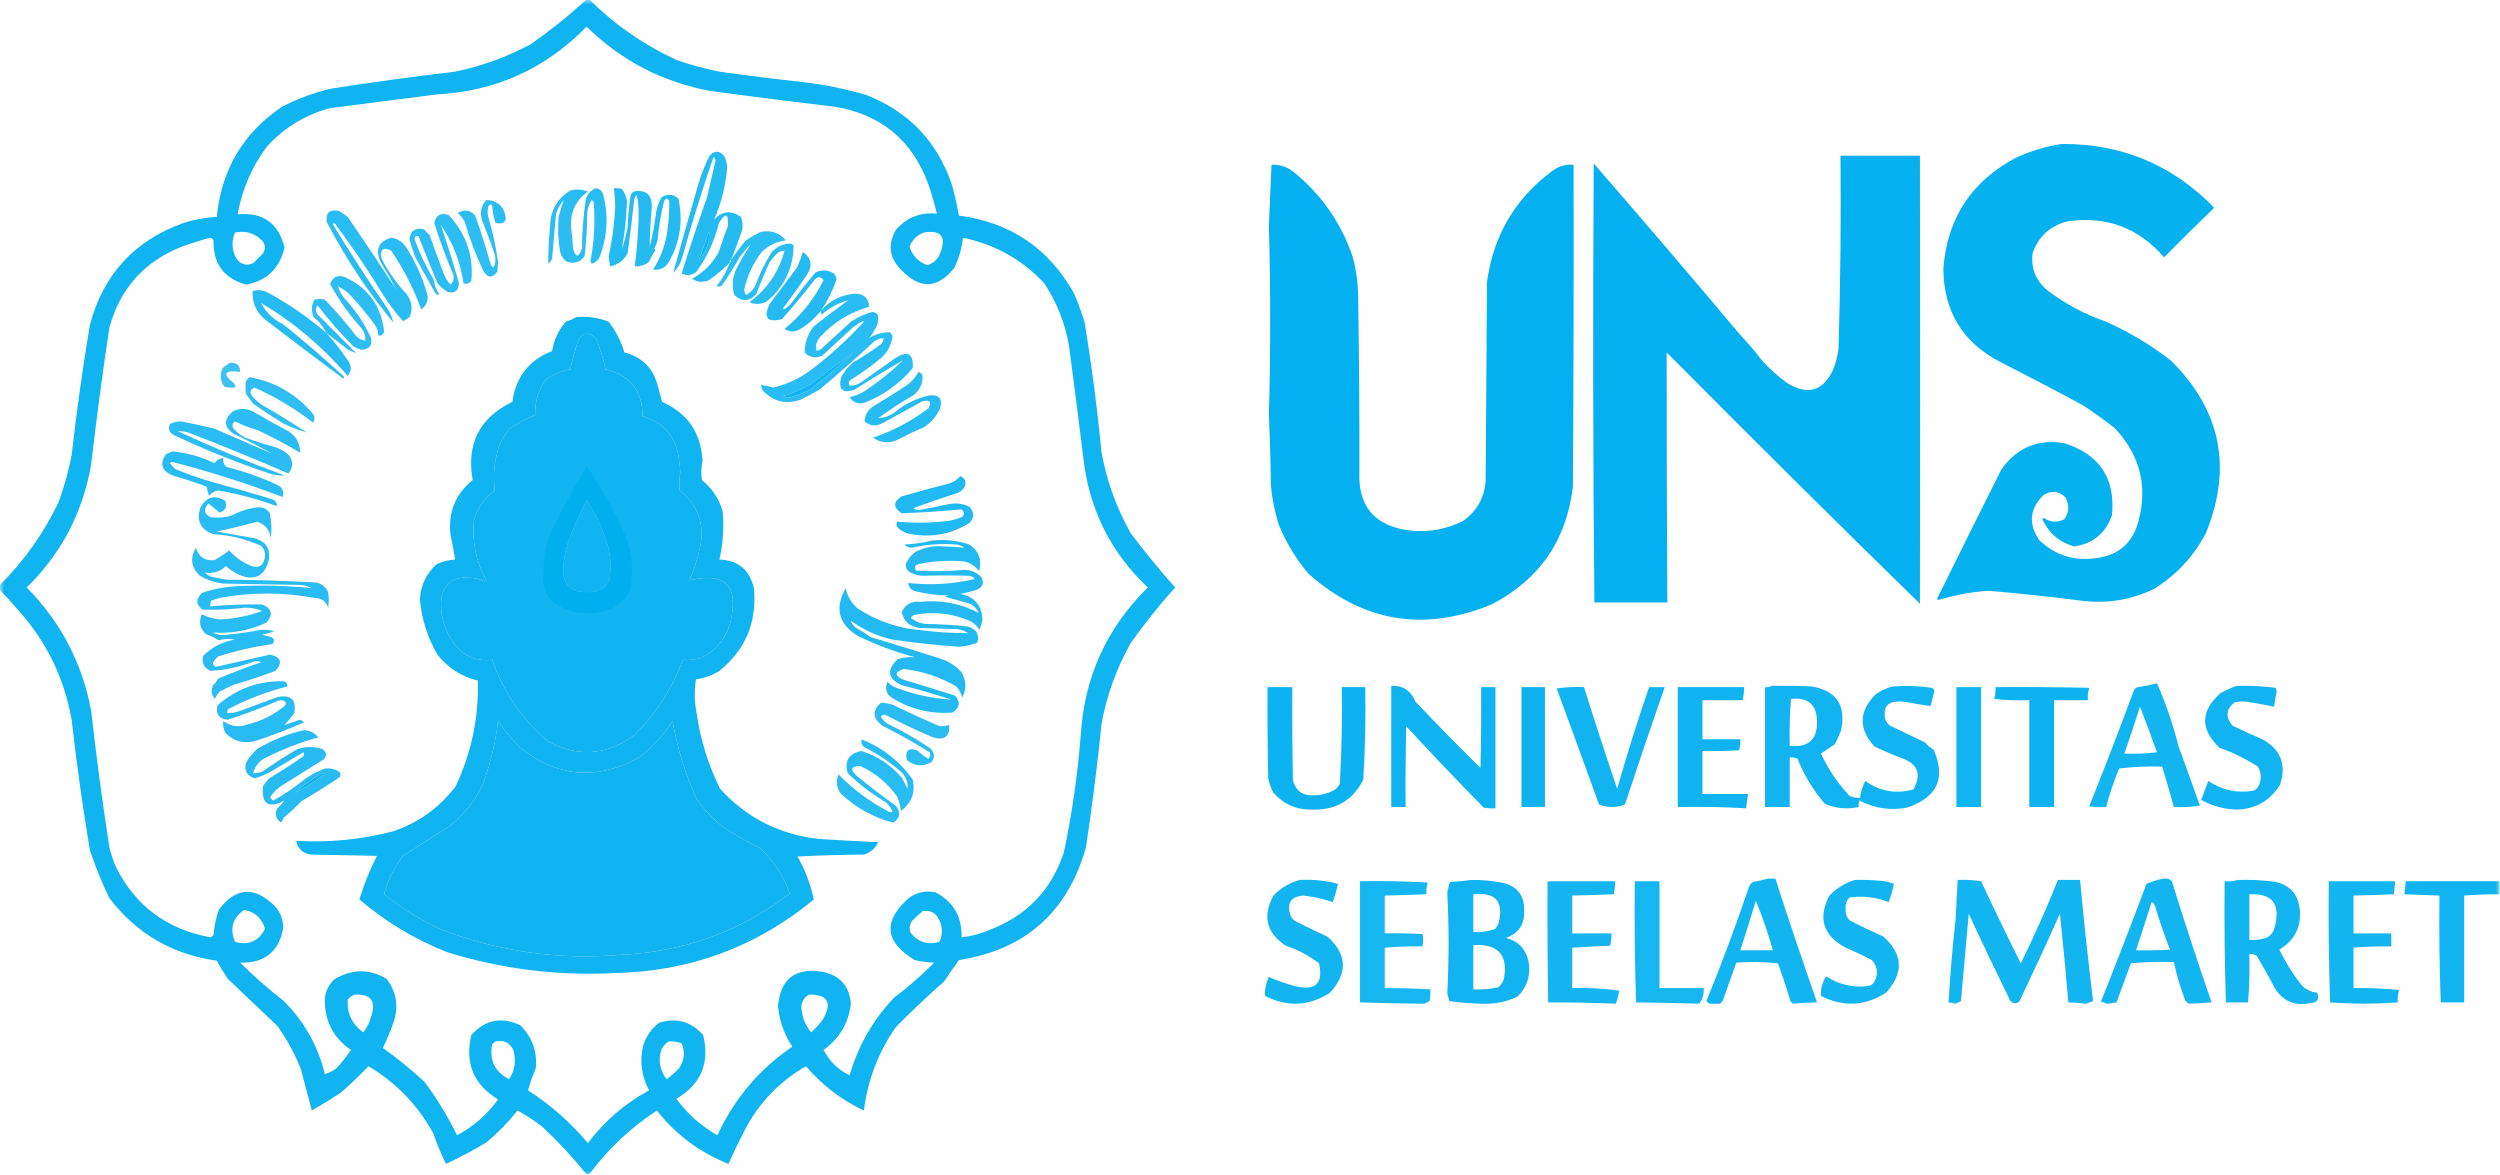 <?xml version="1.0" encoding="UTF-8"?>
<svg xmlns="http://www.w3.org/2000/svg" xmlns:xlink="http://www.w3.org/1999/xlink" width="300px" height="141px" viewBox="0 0 300 141" version="1.1">
<defs>
<filter id="alpha" filterUnits="objectBoundingBox" x="0%" y="0%" width="100%" height="100%">
  <feColorMatrix type="matrix" in="SourceGraphic" values="0 0 0 0 1 0 0 0 0 1 0 0 0 0 1 0 0 0 1 0"/>
</filter>
<mask id="mask0">
  <g filter="url(#alpha)">
<rect x="0" y="0" width="300" height="141" style="fill:rgb(0%,0%,0%);fill-opacity:0.937;stroke:none;"/>
  </g>
</mask>
<clipPath id="clip1">
  <rect x="0" y="0" width="300" height="141"/>
</clipPath>
<g id="surface5" clip-path="url(#clip1)">
<path style=" stroke:none;fill-rule:evenodd;fill:rgb(0%,68.627%,93.725%);fill-opacity:1;" d="M 70.391 -0.078 C 70.496 -0.078 70.598 -0.078 70.703 -0.078 C 73.75 2.961 77.242 5.383 81.172 7.191 C 82.855 7.781 84.574 8.25 86.328 8.598 C 89.656 9.066 92.988 9.484 96.328 9.848 C 98.926 10.148 101.477 10.672 103.984 11.41 C 109.039 13.395 112.449 16.965 114.219 22.121 C 114.555 23.359 114.84 24.609 115.078 25.871 C 121.273 26.688 125.883 29.812 128.906 35.25 C 129.383 36.371 129.801 37.52 130.156 38.688 C 131.012 43.875 131.691 49.086 132.188 54.32 C 132.82 57.754 133.992 60.984 135.703 64.012 C 137.387 66.242 139.156 68.406 141.016 70.5 C 139.113 72.613 137.344 74.828 135.703 77.145 C 133.992 80.172 132.82 83.402 132.188 86.836 C 131.688 91.801 131.062 96.754 130.312 101.688 C 128.129 109.445 123.051 113.953 115.078 115.207 C 114.461 116.055 113.859 116.914 113.281 117.785 C 111.289 119.539 109.359 121.363 107.5 123.258 C 105.398 126.266 104.121 129.602 103.672 133.262 C 100.973 131.996 98.656 130.223 96.719 127.949 C 93.531 129.785 91.082 132.336 89.375 135.605 C 88.68 136.949 88.027 138.301 87.422 139.672 C 83.969 138.297 81.105 136.16 78.828 133.262 C 75.66 135.34 72.949 137.891 70.703 140.922 C 70.598 140.922 70.496 140.922 70.391 140.922 C 68.758 138.898 66.988 136.996 65.078 135.215 C 64.141 134.488 63.152 133.836 62.109 133.262 C 60.992 134.668 59.742 135.941 58.359 137.094 C 56.793 138.031 55.18 138.891 53.516 139.672 C 52.938 138.512 52.441 137.312 52.031 136.074 C 50.164 132.645 47.559 129.934 44.219 127.949 C 43.156 129.062 42.035 130.133 40.859 131.152 C 39.734 131.887 38.59 132.59 37.422 133.262 C 36.98 131.598 36.535 129.93 36.094 128.262 C 35.359 126.426 34.422 124.707 33.281 123.102 C 31.301 121.227 29.324 119.352 27.344 117.473 C 26.863 116.77 26.418 116.039 26.016 115.285 C 20.688 114.535 16.391 112.035 13.125 107.781 C 12.219 105.91 11.438 103.984 10.781 102 C 9.914 96.809 9.188 91.598 8.594 86.367 C 7.715 81.43 5.633 77.105 2.344 73.391 C 1.559 72.477 0.75 71.59 -0.078 70.734 C -0.078 70.578 -0.078 70.422 -0.078 70.266 C 2.863 67.348 5.234 64.012 7.031 60.262 C 7.699 58.426 8.219 56.551 8.594 54.633 C 9.188 49.402 9.914 44.191 10.781 39 C 12.395 32.906 16.172 28.816 22.109 26.73 C 23.383 26.324 24.684 26.09 26.016 26.027 C 26.555 20.387 29.16 15.984 33.828 12.816 C 35.707 11.844 37.688 11.113 39.766 10.629 C 44.699 9.863 49.648 9.188 54.609 8.598 C 57.797 7.941 60.816 6.848 63.672 5.316 C 66.035 3.664 68.277 1.867 70.391 -0.078 Z M 70.391 3.203 C 74.582 7.309 79.582 9.887 85.391 10.941 C 90.297 11.602 95.246 12.227 100.234 12.816 C 105.754 13.754 109.477 16.855 111.406 22.121 C 111.805 23.277 112.145 24.453 112.422 25.637 C 110.438 25.445 108.797 26.098 107.5 27.59 C 106.488 29.383 106.723 30.996 108.203 32.438 C 110.422 34.754 112.531 34.652 114.531 32.125 C 115.078 30.988 115.414 29.789 115.547 28.527 C 119.395 29.32 122.652 31.145 125.312 34 C 126.824 36.293 127.812 38.793 128.281 41.504 C 128.879 45.98 129.453 50.461 130 54.945 C 130.688 61.09 133.266 66.273 137.734 70.5 C 132.793 75.363 130.109 81.277 129.688 88.242 C 129.316 92.977 128.641 97.668 127.656 102.312 C 126.145 106.844 123.148 109.945 118.672 111.613 C 117.621 112.07 116.527 112.355 115.391 112.473 C 115.453 110.016 114.41 108.219 112.266 107.078 C 111.125 106.844 110.086 107.051 109.141 107.703 C 105.906 110.496 106.117 113 109.766 115.207 C 110.535 115.391 111.316 115.492 112.109 115.52 C 110.586 117.043 108.973 118.449 107.266 119.742 C 104.75 122.395 102.977 125.496 101.953 129.043 C 100.578 128.367 99.535 127.352 98.828 125.992 C 100.73 124.633 101.824 122.785 102.109 120.445 C 101.918 118.301 100.773 117.023 98.672 116.613 C 95.418 116.09 93.648 117.469 93.359 120.758 C 93.531 122.516 94.102 124.133 95.078 125.602 C 91.105 128.301 88.113 131.844 86.094 136.23 C 84.141 135.137 82.5 133.68 81.172 131.855 C 84.133 130.098 85.199 127.547 84.375 124.195 C 82.941 122.59 81.195 122.094 79.141 122.711 C 78.195 123.398 77.547 124.309 77.188 125.445 C 76.738 127.336 76.973 129.133 77.891 130.84 C 74.988 132.414 72.543 134.523 70.547 137.172 C 68.457 134.688 66.062 132.578 63.359 130.84 C 63.625 129.918 63.938 129.031 64.297 128.184 C 64.484 126.16 63.859 124.441 62.422 123.023 C 60.188 121.977 58.234 122.367 56.562 124.195 C 55.754 127.555 56.824 130.137 59.766 131.934 C 58.461 133.746 56.82 135.18 54.844 136.23 C 53.734 133.961 52.434 131.824 50.938 129.824 C 49.363 128.352 47.695 126.996 45.938 125.758 C 46.48 124.672 46.949 123.523 47.344 122.32 C 47.812 120.543 47.5 118.93 46.406 117.473 C 44.297 116.223 42.188 116.25 40.078 117.551 C 39.254 118.359 38.891 119.352 38.984 120.523 C 39.133 122.852 40.176 124.676 42.109 125.992 C 41.598 126.77 41.023 127.496 40.391 128.184 C 39.957 128.504 39.488 128.738 38.984 128.887 C 38.145 125.465 36.477 122.523 33.984 120.055 C 32.172 118.66 30.453 117.148 28.828 115.52 C 31.746 115.594 33.465 114.211 33.984 111.379 C 33.988 110.316 33.625 109.406 32.891 108.641 C 30.473 106.309 28.258 106.492 26.25 109.188 C 25.918 110.152 25.711 111.141 25.625 112.16 C 25.543 112.316 25.414 112.422 25.234 112.473 C 20.035 111.527 16.258 108.715 13.906 104.031 C 13.582 103.27 13.32 102.484 13.125 101.688 C 12.281 96.23 11.555 90.758 10.938 85.273 C 9.855 79.539 7.277 74.613 3.203 70.5 C 7.359 66.43 9.938 61.508 10.938 55.727 C 11.574 50.242 12.305 44.773 13.125 39.312 C 14.418 34.582 17.359 31.324 21.953 29.543 C 23.031 29.16 24.125 28.82 25.234 28.527 C 25.414 28.578 25.543 28.684 25.625 28.84 C 25.562 31.641 26.863 33.41 29.531 34.156 C 32.035 33.684 33.57 32.199 34.141 29.699 C 33.426 26.777 31.551 25.445 28.516 25.715 C 29.047 22.727 30.219 20.016 32.031 17.586 C 34.098 15.312 36.621 13.777 39.609 12.973 C 43.879 12.418 48.148 11.871 52.422 11.332 C 59.477 10.957 65.465 8.246 70.391 3.203 Z M 85.078 27.746 C 85.18 29.027 84.789 30.176 83.906 31.188 C 84.277 30.047 84.668 28.902 85.078 27.746 Z M 28.203 27.902 C 29.543 27.637 30.664 28 31.562 28.996 C 31.852 29.461 31.852 29.93 31.562 30.402 C 31.172 30.793 30.781 31.188 30.391 31.578 C 29.504 31.957 28.801 31.723 28.281 30.875 C 27.805 29.887 27.777 28.895 28.203 27.902 Z M 110.859 27.902 C 112.961 27.566 113.609 28.402 112.812 30.402 C 112.523 31.145 112.004 31.613 111.25 31.812 C 110.203 31.414 109.5 30.684 109.141 29.621 C 109.457 28.785 110.027 28.211 110.859 27.902 Z M 70.078 40.098 C 70.719 39.973 71.211 40.18 71.562 40.723 C 72.047 41.879 72.414 43.078 72.656 44.316 C 75.605 45.004 77.09 46.879 77.109 49.945 C 79.488 50.629 80.922 52.195 81.406 54.633 C 81.512 55.281 81.59 55.934 81.641 56.586 C 81.523 57.344 81.496 58.098 81.562 58.855 C 83.691 60.559 84.527 62.746 84.062 65.418 C 83.762 66.871 83.32 68.277 82.734 69.641 C 87.047 68.617 88.688 70.285 87.656 74.641 C 87.129 76.617 85.957 78.051 84.141 78.941 C 83.406 79.164 82.676 79.242 81.953 79.176 C 80.672 82.605 78.742 85.602 76.172 88.164 C 72.867 90.656 69.375 90.914 65.703 88.945 C 62.617 86.293 60.406 83.039 59.062 79.176 C 56.973 79.406 55.359 78.625 54.219 76.832 C 53.191 75.254 52.773 73.535 52.969 71.672 C 53.371 69.996 54.441 69.215 56.172 69.328 C 56.887 69.324 57.562 69.48 58.203 69.797 C 58.254 69.746 58.309 69.691 58.359 69.641 C 57.117 67.383 56.621 64.984 56.875 62.449 C 57.281 60.957 58.117 59.758 59.375 58.855 C 59.121 56.926 59.332 55.051 60 53.227 C 60.332 52.586 60.723 51.988 61.172 51.43 C 62.125 50.781 63.141 50.234 64.219 49.789 C 64.176 48.238 64.594 46.832 65.469 45.566 C 66.367 44.938 67.355 44.52 68.438 44.316 C 68.688 43.152 69 42.008 69.375 40.879 C 69.535 40.535 69.77 40.273 70.078 40.098 Z M 102.422 42.285 C 100.719 43.961 98.898 45.496 96.953 46.895 C 96.18 47.273 95.371 47.562 94.531 47.754 C 94.34 47.699 94.156 47.621 93.984 47.52 C 95.137 47.18 96.23 46.711 97.266 46.113 C 98.969 44.801 100.688 43.523 102.422 42.285 Z M 70.391 59.949 C 71.246 61.246 71.949 62.652 72.5 64.168 C 73.238 65.941 73.445 67.766 73.125 69.641 C 72.559 70.68 71.672 71.148 70.469 71.047 C 68.465 71.129 67.504 70.164 67.578 68.156 C 67.656 66.832 67.941 65.555 68.438 64.324 C 69.047 62.844 69.699 61.387 70.391 59.949 Z M 59.766 86.523 C 60.547 87.645 61.43 88.715 62.422 89.727 C 66.965 93.316 71.758 93.684 76.797 90.82 C 78.34 89.613 79.645 88.184 80.703 86.523 C 81.281 89.77 82.242 92.898 83.594 95.902 C 84.5 97.172 85.566 98.293 86.797 99.262 C 88.203 100.176 89.664 101.008 91.172 101.766 C 92.836 103.27 94.035 105.094 94.766 107.234 C 88.785 111.785 82.016 114.234 74.453 114.582 C 66.984 115.219 59.746 114.176 52.734 111.457 C 50.352 110.328 48.137 108.949 46.094 107.312 C 46.531 105.633 47.285 104.094 48.359 102.703 C 50.234 101.504 52.109 100.305 53.984 99.105 C 55.715 97.738 57.043 96.043 57.969 94.027 C 58.863 91.594 59.461 89.09 59.766 86.523 Z M 35.391 95.121 C 36.34 94.254 37.379 93.496 38.516 92.855 C 38.672 92.75 38.828 92.75 38.984 92.855 C 37.883 93.77 36.684 94.523 35.391 95.121 Z M 29.297 109.188 C 30.59 109.41 31.422 110.168 31.797 111.457 C 31.043 112.953 29.844 113.473 28.203 113.02 C 27.539 111.438 27.906 110.16 29.297 109.188 Z M 110.703 109.344 C 111.594 109.18 112.246 109.492 112.656 110.285 C 113.125 111.191 113.152 112.105 112.734 113.02 C 111.289 113.441 110.117 113.051 109.219 111.848 C 109.102 111.41 109.152 110.992 109.375 110.598 C 109.801 110.145 110.242 109.727 110.703 109.344 Z M 42.578 119.352 C 44.512 119.258 45.164 120.145 44.531 122.008 C 44.355 122.703 44.043 123.328 43.594 123.883 C 42.258 122.926 41.633 121.625 41.719 119.977 C 41.953 119.668 42.238 119.457 42.578 119.352 Z M 97.109 119.352 C 99.348 119.344 99.895 120.332 98.75 122.32 C 98.34 122.887 97.871 123.41 97.344 123.883 C 96.648 123.047 96.258 122.082 96.172 120.992 C 96.148 120.23 96.461 119.684 97.109 119.352 Z M 59.453 124.977 C 60.406 124.766 61.109 125.078 61.562 125.914 C 61.969 127.188 61.812 128.383 61.094 129.512 C 59.359 128.598 58.684 127.191 59.062 125.289 C 59.219 125.203 59.348 125.098 59.453 124.977 Z M 80.234 124.977 C 80.777 124.93 81.297 125.008 81.797 125.211 C 82.215 126.188 82.137 127.152 81.562 128.105 C 81.09 128.629 80.566 129.098 80 129.512 C 79.168 128.422 78.961 127.223 79.375 125.914 C 79.586 125.52 79.875 125.207 80.234 124.977 Z M 80.234 124.977 "/>
</g>
<mask id="mask1">
  <g filter="url(#alpha)">
<rect x="0" y="0" width="300" height="141" style="fill:rgb(0%,0%,0%);fill-opacity:0.98;stroke:none;"/>
  </g>
</mask>
<clipPath id="clip2">
  <rect x="0" y="0" width="300" height="141"/>
</clipPath>
<g id="surface8" clip-path="url(#clip2)">
<path style=" stroke:none;fill-rule:evenodd;fill:rgb(0%,68.627%,93.725%);fill-opacity:1;" d="M 247.422 17.273 C 254.633 17.242 260.727 19.797 265.703 24.934 C 263.66 26.898 261.656 28.879 259.688 30.875 C 256.59 27.305 252.711 25.871 248.047 26.574 C 245.98 27.125 244.602 28.398 243.906 30.402 C 243.703 32.211 244.301 33.695 245.703 34.859 C 247.844 36.477 250.188 37.727 252.734 38.609 C 255.547 39.859 258.148 41.422 260.547 43.301 C 266.531 49.258 267.91 56.16 264.688 64.012 C 263.23 66.773 261.172 68.988 258.516 70.656 C 255.695 72.02 252.727 72.488 249.609 72.062 C 245.977 71.598 242.305 71.207 238.594 70.891 C 236.574 71.035 234.594 71.398 232.656 71.984 C 232.578 71.957 232.5 71.934 232.422 71.906 C 234.977 66.723 237.555 61.535 240.156 56.352 C 241.957 53.773 244.43 52.707 247.578 53.148 C 251.91 54.457 253.863 57.348 253.438 61.824 C 252.688 63.98 251.176 65.234 248.906 65.574 C 247.129 65.078 245.855 63.98 245.078 62.293 C 245.129 62.242 245.184 62.188 245.234 62.137 C 246.031 62.695 246.863 62.746 247.734 62.293 C 248.32 61.434 248.348 60.547 247.812 59.637 C 247.016 58.91 246.156 58.832 245.234 59.402 C 243.562 61.023 243.379 62.82 244.688 64.793 C 246.727 66.734 249.148 67.438 251.953 66.906 C 254.148 66.531 255.633 65.309 256.406 63.23 C 257.84 58.773 256.98 54.84 253.828 51.43 C 252.574 50.434 251.27 49.496 249.922 48.617 C 246.664 46.855 243.383 45.137 240.078 43.457 C 235.523 41.117 233.23 37.367 233.203 32.203 C 233.676 26.156 236.59 21.727 241.953 18.914 C 243.715 18.098 245.539 17.551 247.422 17.273 Z M 247.422 17.273 "/>
</g>
<mask id="mask2">
  <g filter="url(#alpha)">
<rect x="0" y="0" width="300" height="141" style="fill:rgb(0%,0%,0%);fill-opacity:0.855;stroke:none;"/>
  </g>
</mask>
<clipPath id="clip3">
  <rect x="0" y="0" width="300" height="141"/>
</clipPath>
<g id="surface11" clip-path="url(#clip3)">
<path style=" stroke:none;fill-rule:evenodd;fill:rgb(0%,68.627%,93.725%);fill-opacity:1;" d="M 85.703 26.34 C 86.672 25.309 87.742 25.207 88.906 26.027 C 89.18 26.699 89.18 27.375 88.906 28.059 C 88.531 29.109 88.141 30.152 87.734 31.188 C 87.602 31.238 87.551 31.344 87.578 31.5 C 86.816 32.285 85.984 32.988 85.078 33.609 C 84.379 33.926 83.699 33.875 83.047 33.453 C 84.422 32.699 85.492 31.633 86.25 30.246 C 86.582 29.199 86.945 28.156 87.344 27.121 C 87.426 25.574 87.062 25.469 86.25 26.809 C 85.734 28.957 84.824 30.91 83.516 32.672 C 82.953 33.059 82.379 33.109 81.797 32.828 C 82.75 29.762 83.766 26.711 84.844 23.684 C 85.184 22.223 85.52 20.766 85.859 19.305 C 85.852 19.113 85.773 18.957 85.625 18.836 C 84.254 22.809 83.004 26.824 81.875 30.875 C 81.672 31.598 81.305 32.223 80.781 32.75 C 81.742 29.266 82.734 25.773 83.75 22.277 C 84.098 21.027 84.566 19.828 85.156 18.68 C 85.73 18.055 86.301 18.055 86.875 18.68 C 87.117 19.117 87.246 19.586 87.266 20.086 C 87.086 22.27 86.562 24.352 85.703 26.34 Z M 85.078 27.746 C 84.668 28.902 84.277 30.047 83.906 31.188 C 84.789 30.176 85.18 29.027 85.078 27.746 Z M 85.078 27.746 "/>
</g>
<mask id="mask3">
  <g filter="url(#alpha)">
<rect x="0" y="0" width="300" height="141" style="fill:rgb(0%,0%,0%);fill-opacity:0.984;stroke:none;"/>
  </g>
</mask>
<clipPath id="clip4">
  <rect x="0" y="0" width="300" height="141"/>
</clipPath>
<g id="surface14" clip-path="url(#clip4)">
<path style=" stroke:none;fill-rule:evenodd;fill:rgb(0%,68.627%,93.725%);fill-opacity:1;" d="M 220.859 18.68 C 224.035 18.68 227.215 18.68 230.391 18.68 C 230.426 36.809 230.426 54.734 230.391 72.453 C 220.188 62.48 210.059 52.426 200 42.285 C 199.996 52.062 200.023 62.066 200.078 72.297 C 197.16 72.297 194.246 72.297 191.328 72.297 C 191.16 54.859 191.133 37.297 191.25 19.617 C 197.141 26.398 202.977 33.223 208.75 40.098 C 209.695 41.094 210.578 42.133 211.406 43.223 C 212.328 44.25 213.344 45.16 214.453 45.957 C 216.941 47.488 218.789 46.941 220 44.316 C 220.305 43.508 220.516 42.672 220.625 41.816 C 220.852 34.105 220.93 26.395 220.859 18.68 Z M 220.859 18.68 "/>
</g>
<mask id="mask4">
  <g filter="url(#alpha)">
<rect x="0" y="0" width="300" height="141" style="fill:rgb(0%,0%,0%);fill-opacity:0.984;stroke:none;"/>
  </g>
</mask>
<clipPath id="clip5">
  <rect x="0" y="0" width="300" height="141"/>
</clipPath>
<g id="surface17" clip-path="url(#clip5)">
<path style=" stroke:none;fill-rule:evenodd;fill:rgb(0%,68.627%,93.725%);fill-opacity:1;" d="M 152.578 19.773 C 153.57 19.73 154.457 20.02 155.234 20.633 C 158.59 23.359 160.961 26.773 162.344 30.875 C 162.703 32.258 162.914 33.664 162.969 35.094 C 163.094 42.566 163.145 50.02 163.125 57.449 C 163.23 60.727 164.871 62.734 168.047 63.465 C 170.664 64.012 173.164 63.699 175.547 62.527 C 177.246 61.34 178.16 59.699 178.281 57.605 C 178.332 49.684 178.387 41.762 178.438 33.844 C 179.203 28.246 181.832 23.789 186.328 20.477 C 187.074 19.922 187.906 19.688 188.828 19.773 C 188.855 32.645 188.828 45.516 188.75 58.387 C 187.984 64.848 184.727 69.562 178.984 72.531 C 170.883 75.871 163.566 74.645 157.031 68.859 C 155.516 67.078 154.316 65.098 153.438 62.918 C 152.965 61.387 152.652 59.824 152.5 58.23 C 152.473 55.43 152.395 52.641 152.266 49.867 C 152.473 42.258 152.473 34.652 152.266 27.043 C 152.371 24.621 152.477 22.199 152.578 19.773 Z M 152.578 19.773 "/>
</g>
<mask id="mask5">
  <g filter="url(#alpha)">
<rect x="0" y="0" width="300" height="141" style="fill:rgb(0%,0%,0%);fill-opacity:0.831;stroke:none;"/>
  </g>
</mask>
<clipPath id="clip6">
  <rect x="0" y="0" width="300" height="141"/>
</clipPath>
<g id="surface20" clip-path="url(#clip6)">
<path style=" stroke:none;fill-rule:evenodd;fill:rgb(0%,68.627%,93.725%);fill-opacity:1;" d="M 71.484 22.59 C 71.898 22.625 72.184 22.832 72.344 23.215 C 73.066 25.863 72.91 28.469 71.875 31.031 C 71.652 31.328 71.367 31.535 71.016 31.656 C 70.965 31.551 70.91 31.445 70.859 31.344 C 71.297 29.016 71.426 26.672 71.25 24.309 C 71.203 24.18 71.125 24.078 71.016 23.996 C 70.695 24.461 70.512 24.984 70.469 25.559 C 70.457 27.289 70.355 29.008 70.156 30.715 C 69.641 31.453 68.938 31.688 68.047 31.422 C 67.582 31.094 67.297 30.648 67.188 30.09 C 66.973 28.742 66.922 27.387 67.031 26.027 C 67.215 25.32 67.422 24.645 67.656 23.996 C 67.223 24.496 66.91 25.07 66.719 25.715 C 66.566 27.488 66.41 29.258 66.25 31.031 C 66.152 31.281 65.996 31.492 65.781 31.656 C 65.797 29.828 65.902 28.008 66.094 26.184 C 66.387 24.684 67.195 23.562 68.516 22.824 C 69.223 22.676 69.898 22.73 70.547 22.98 C 69.117 24.012 68.441 25.422 68.516 27.199 C 68.641 28.047 68.719 28.906 68.75 29.777 C 69.086 30.957 69.449 30.957 69.844 29.777 C 69.848 27.785 70.004 25.805 70.312 23.84 C 70.523 23.238 70.914 22.82 71.484 22.59 Z M 71.484 22.59 "/>
</g>
<mask id="mask6">
  <g filter="url(#alpha)">
<rect x="0" y="0" width="300" height="141" style="fill:rgb(0%,0%,0%);fill-opacity:0.855;stroke:none;"/>
  </g>
</mask>
<clipPath id="clip7">
  <rect x="0" y="0" width="300" height="141"/>
</clipPath>
<g id="surface23" clip-path="url(#clip7)">
<path style=" stroke:none;fill-rule:evenodd;fill:rgb(0%,68.627%,93.725%);fill-opacity:1;" d="M 74.609 29.934 C 74.91 29.086 75.145 28.203 75.312 27.277 C 75.367 26.074 75.473 24.875 75.625 23.684 C 75.668 23.395 75.797 23.16 76.016 22.98 C 77.578 22.719 78.309 23.398 78.203 25.012 C 78.066 26.551 77.988 28.086 77.969 29.621 C 78.309 28.234 78.57 26.828 78.75 25.402 C 78.867 24.793 79.074 24.223 79.375 23.684 C 80.105 23.219 80.781 23.273 81.406 23.84 C 81.992 26.473 81.625 28.973 80.312 31.344 C 79.875 32.121 79.223 32.461 78.359 32.359 C 79.18 31.094 79.727 29.711 80 28.215 C 80.223 26.867 80.328 25.512 80.312 24.152 C 80.105 23.734 79.895 23.734 79.688 24.152 C 79.301 25.691 79.043 27.254 78.906 28.84 C 78.805 29.195 78.676 29.535 78.516 29.855 C 78.566 29.91 78.621 29.961 78.672 30.012 C 78.352 30.449 78.094 30.918 77.891 31.422 C 77.387 31.805 76.812 31.988 76.172 31.969 C 76.43 29.945 76.586 27.914 76.641 25.871 C 76.656 25.023 76.578 24.191 76.406 23.371 C 76.242 23.547 76.141 23.754 76.094 23.996 C 75.875 26.141 75.613 28.273 75.312 30.402 C 74.855 31.25 74.152 31.773 73.203 31.969 C 73.129 31.555 73.078 31.137 73.047 30.715 C 73.484 28.734 73.746 26.73 73.828 24.699 C 73.805 23.992 73.754 23.289 73.672 22.59 C 73.988 22.562 74.301 22.59 74.609 22.668 C 74.961 23.094 75.172 23.59 75.234 24.152 C 75.172 26.094 74.965 28.023 74.609 29.934 Z M 74.609 29.934 "/>
</g>
<mask id="mask7">
  <g filter="url(#alpha)">
<rect x="0" y="0" width="300" height="141" style="fill:rgb(0%,0%,0%);fill-opacity:0.827;stroke:none;"/>
  </g>
</mask>
<clipPath id="clip8">
  <rect x="0" y="0" width="300" height="141"/>
</clipPath>
<g id="surface26" clip-path="url(#clip8)">
<path style=" stroke:none;fill-rule:evenodd;fill:rgb(0%,68.627%,93.725%);fill-opacity:1;" d="M 58.359 23.996 C 59.73 24.062 60.512 24.793 60.703 26.184 C 60.672 26.418 60.566 26.598 60.391 26.73 C 60.078 26.836 59.766 26.836 59.453 26.73 C 59.223 26.051 59.09 25.348 59.062 24.621 C 58.883 24.469 58.727 24.523 58.594 24.777 C 58.488 25.195 58.488 25.609 58.594 26.027 C 59.117 27.801 59.508 29.598 59.766 31.422 C 59.738 31.812 59.715 32.203 59.688 32.594 C 59.066 33.43 58.492 33.379 57.969 32.438 C 57.086 30.57 56.355 28.641 55.781 26.652 C 55.57 26.227 55.281 25.859 54.922 25.559 C 55.703 25.086 56.406 25.191 57.031 25.871 C 57.719 27.828 58.344 29.809 58.906 31.812 C 59.012 31.914 59.113 32.02 59.219 32.125 C 59.465 31.633 59.516 31.113 59.375 30.559 C 58.898 29.137 58.375 27.73 57.812 26.34 C 57.586 25.445 57.77 24.664 58.359 23.996 Z M 58.359 23.996 "/>
</g>
<mask id="mask8">
  <g filter="url(#alpha)">
<rect x="0" y="0" width="300" height="141" style="fill:rgb(0%,0%,0%);fill-opacity:0.843;stroke:none;"/>
  </g>
</mask>
<clipPath id="clip9">
  <rect x="0" y="0" width="300" height="141"/>
</clipPath>
<g id="surface29" clip-path="url(#clip9)">
<path style=" stroke:none;fill-rule:evenodd;fill:rgb(0%,68.627%,93.725%);fill-opacity:1;" d="M 47.578 34.781 C 46.969 33.617 46.32 32.473 45.625 31.344 C 45.023 29.887 45.469 28.945 46.953 28.527 C 47.625 28.617 48.172 28.93 48.594 29.465 C 49.844 31.344 50.758 33.379 51.328 35.562 C 51.344 36.238 51.086 36.758 50.547 37.125 C 49.637 34.625 48.438 32.281 46.953 30.09 C 45.961 29.598 45.57 29.91 45.781 31.031 C 46.578 32.574 47.566 33.98 48.75 35.25 C 49.438 36.129 49.566 37.066 49.141 38.062 C 48.906 38.258 48.645 38.414 48.359 38.531 C 47.531 37.605 46.773 36.613 46.094 35.562 C 44.277 32.574 42.324 29.684 40.234 26.887 C 40.129 26.781 40.027 26.781 39.922 26.887 C 42.039 30.367 44.25 33.781 46.562 37.125 C 46.867 37.629 47.078 38.148 47.188 38.688 C 44.105 34.973 41.449 30.961 39.219 26.652 C 39.059 25.516 39.551 25.074 40.703 25.324 C 41.055 25.539 41.395 25.773 41.719 26.027 C 43.715 28.93 45.668 31.848 47.578 34.781 Z M 47.578 34.781 "/>
</g>
<mask id="mask9">
  <g filter="url(#alpha)">
<rect x="0" y="0" width="300" height="141" style="fill:rgb(0%,0%,0%);fill-opacity:0.827;stroke:none;"/>
  </g>
</mask>
<clipPath id="clip10">
  <rect x="0" y="0" width="300" height="141"/>
</clipPath>
<g id="surface32" clip-path="url(#clip10)">
<path style=" stroke:none;fill-rule:evenodd;fill:rgb(0%,68.627%,93.725%);fill-opacity:1;" d="M 52.891 26.965 C 53.68 29.285 54.41 31.633 55.078 34 C 55.02 34.918 54.551 35.258 53.672 35.016 C 53.234 34.734 52.844 34.398 52.5 34 C 51.73 32.129 50.973 30.254 50.234 28.371 C 49.902 28.203 49.746 28.336 49.766 28.762 C 50.371 30.418 51.125 32.004 52.031 33.531 C 52.113 34.188 52.348 34.789 52.734 35.328 C 52.5 35.406 52.316 35.328 52.188 35.094 C 51.41 33.691 50.629 32.281 49.844 30.875 C 49.562 30.156 49.328 29.43 49.141 28.684 C 49.285 27.672 49.859 27.281 50.859 27.512 C 51.094 27.746 51.328 27.98 51.562 28.215 C 52.102 29.785 52.676 31.352 53.281 32.906 C 53.465 33.375 53.723 33.793 54.062 34.156 C 54.434 33.812 54.535 33.398 54.375 32.906 C 53.512 30.887 52.754 28.828 52.109 26.73 C 52.324 25.816 52.895 25.504 53.828 25.793 C 55.93 28.035 56.84 30.664 56.562 33.688 C 56.301 34.031 55.988 34.137 55.625 34 C 55.246 31.422 54.332 29.078 52.891 26.965 Z M 52.891 26.965 "/>
</g>
<mask id="mask10">
  <g filter="url(#alpha)">
<rect x="0" y="0" width="300" height="141" style="fill:rgb(0%,0%,0%);fill-opacity:0.831;stroke:none;"/>
  </g>
</mask>
<clipPath id="clip11">
  <rect x="0" y="0" width="300" height="141"/>
</clipPath>
<g id="surface35" clip-path="url(#clip11)">
<path style=" stroke:none;fill-rule:evenodd;fill:rgb(0%,68.627%,93.725%);fill-opacity:1;" d="M 90.078 29.309 C 89.602 29.789 89.16 30.312 88.75 30.875 C 88.105 32.031 87.402 33.152 86.641 34.234 C 86.426 34.43 86.219 34.453 86.016 34.312 C 86.699 33.465 87.219 32.527 87.578 31.5 C 87.711 31.445 87.762 31.34 87.734 31.188 C 88.246 30.398 88.82 29.645 89.453 28.918 C 90.027 28.477 90.652 28.109 91.328 27.824 C 92.523 27.59 93.516 27.93 94.297 28.84 C 93.176 28.996 92.211 29.469 91.406 30.246 C 90.367 31.598 89.664 33.109 89.297 34.781 C 89.332 35.004 89.41 35.215 89.531 35.406 C 90 35.145 90.363 34.781 90.625 34.312 C 91.125 32.949 91.75 31.645 92.5 30.402 C 93.125 29.609 93.934 29.219 94.922 29.23 C 95.047 29.281 95.152 29.359 95.234 29.465 C 95.195 32.129 94.152 34.344 92.109 36.109 C 91.395 36.543 90.664 36.594 89.922 36.266 C 92.043 34.711 93.449 32.652 94.141 30.09 C 93.859 30.09 93.598 30.168 93.359 30.324 C 92.969 30.668 92.629 31.059 92.344 31.5 C 91.758 32.734 91.238 33.984 90.781 35.25 C 89.941 36.211 89.055 36.262 88.125 35.406 C 87.785 34.281 87.887 33.188 88.438 32.125 C 88.949 31.152 89.496 30.215 90.078 29.309 Z M 90.078 29.309 "/>
</g>
<mask id="mask11">
  <g filter="url(#alpha)">
<rect x="0" y="0" width="300" height="141" style="fill:rgb(0%,0%,0%);fill-opacity:0.859;stroke:none;"/>
  </g>
</mask>
<clipPath id="clip12">
  <rect x="0" y="0" width="300" height="141"/>
</clipPath>
<g id="surface38" clip-path="url(#clip12)">
<path style=" stroke:none;fill-rule:evenodd;fill:rgb(0%,68.627%,93.725%);fill-opacity:1;" d="M 98.516 37.281 C 97.863 38.117 97.082 38.82 96.172 39.391 C 95.508 39.867 94.828 39.895 94.141 39.469 C 96.129 37.859 97.691 35.906 98.828 33.609 C 98.461 33.133 98.07 33.156 97.656 33.688 C 96.438 35.27 95.164 36.805 93.828 38.297 C 92.082 38.738 91.586 38.141 92.344 36.5 C 93.438 35.043 94.531 33.582 95.625 32.125 C 95.906 31.516 96.141 30.891 96.328 30.246 C 97.355 30.934 97.539 31.82 96.875 32.906 C 95.949 34.289 94.984 35.641 93.984 36.969 C 94.012 37.023 94.035 37.074 94.062 37.125 C 94.422 36.926 94.734 36.664 95 36.344 C 95.902 35.074 96.867 33.852 97.891 32.672 C 98.645 32.336 99.375 32.387 100.078 32.828 C 100.246 33.031 100.352 33.266 100.391 33.531 C 99.926 34.875 99.301 36.125 98.516 37.281 Z M 98.516 37.281 "/>
</g>
<mask id="mask12">
  <g filter="url(#alpha)">
<rect x="0" y="0" width="300" height="141" style="fill:rgb(0%,0%,0%);fill-opacity:0.824;stroke:none;"/>
  </g>
</mask>
<clipPath id="clip13">
  <rect x="0" y="0" width="300" height="141"/>
</clipPath>
<g id="surface41" clip-path="url(#clip13)">
<path style=" stroke:none;fill-rule:evenodd;fill:rgb(0%,68.627%,93.725%);fill-opacity:1;" d="M 39.141 39.941 C 38.797 39.203 38.301 38.578 37.656 38.062 C 37.328 37.328 37.355 36.625 37.734 35.953 C 38.152 35.848 38.566 35.848 38.984 35.953 C 40.355 37.371 41.629 38.855 42.812 40.41 C 43.105 40.676 43.441 40.832 43.828 40.879 C 43.867 40.363 43.734 39.895 43.438 39.469 C 41.949 37.816 40.672 36.02 39.609 34.078 C 39.965 33.176 40.59 32.918 41.484 33.297 C 44.234 34.605 45.77 36.77 46.094 39.785 C 46 40.152 45.766 40.309 45.391 40.254 C 45.398 39.797 45.266 39.379 45 39 C 44.023 37.652 42.957 36.375 41.797 35.172 C 41.402 34.855 40.984 34.566 40.547 34.312 C 40.672 34.77 40.906 35.238 41.25 35.719 C 42.617 37.148 43.711 38.766 44.531 40.566 C 44.695 41.469 44.305 41.938 43.359 41.973 C 43.031 41.887 42.719 41.754 42.422 41.582 C 40.863 40.023 39.434 38.383 38.125 36.656 C 37.832 37.008 37.832 37.375 38.125 37.75 C 39.648 39.277 41.184 40.812 42.734 42.363 C 42.297 42.25 41.879 42.039 41.484 41.738 C 40.695 41.137 39.914 40.535 39.141 39.941 Z M 39.141 39.941 "/>
</g>
<mask id="mask13">
  <g filter="url(#alpha)">
<rect x="0" y="0" width="300" height="141" style="fill:rgb(0%,0%,0%);fill-opacity:0.847;stroke:none;"/>
  </g>
</mask>
<clipPath id="clip14">
  <rect x="0" y="0" width="300" height="141"/>
</clipPath>
<g id="surface44" clip-path="url(#clip14)">
<path style=" stroke:none;fill-rule:evenodd;fill:rgb(0%,68.627%,93.725%);fill-opacity:1;" d="M 39.141 39.941 C 40.082 40.961 40.941 42.055 41.719 43.223 C 42.211 43.871 42.211 44.496 41.719 45.098 C 38.707 41.605 35.242 38.688 31.328 36.344 C 31.93 37.492 32.812 38.352 33.984 38.922 C 36.457 40.902 38.852 42.961 41.172 45.098 C 41.328 45.238 41.328 45.344 41.172 45.41 C 38.082 43.125 35.008 40.809 31.953 38.453 C 30.789 37.559 30.242 36.387 30.312 34.938 C 30.855 34.762 31.402 34.789 31.953 35.016 C 34.543 36.387 36.938 38.031 39.141 39.941 Z M 39.141 39.941 "/>
</g>
<mask id="mask14">
  <g filter="url(#alpha)">
<rect x="0" y="0" width="300" height="141" style="fill:rgb(0%,0%,0%);fill-opacity:0.839;stroke:none;"/>
  </g>
</mask>
<clipPath id="clip15">
  <rect x="0" y="0" width="300" height="141"/>
</clipPath>
<g id="surface47" clip-path="url(#clip15)">
<path style=" stroke:none;fill-rule:evenodd;fill:rgb(0%,68.627%,93.725%);fill-opacity:1;" d="M 104.297 40.566 C 105.074 40.098 105.906 39.863 106.797 39.863 C 106.902 40.02 107.004 40.176 107.109 40.332 C 106.969 41.391 106.5 42.277 105.703 42.988 C 104.559 43.926 103.363 44.785 102.109 45.566 C 101.832 45.773 101.781 46.008 101.953 46.27 C 102.391 46.297 102.809 46.195 103.203 45.957 C 104.609 44.969 106.016 43.977 107.422 42.988 C 108.926 42.031 109.629 42.422 109.531 44.16 C 107.977 46.02 106.074 47.398 103.828 48.301 C 103.027 48.547 102.402 48.336 101.953 47.676 C 102.621 47.508 103.246 47.246 103.828 46.895 C 105.457 45.812 106.969 44.586 108.359 43.223 C 106.418 44.355 104.488 45.527 102.578 46.738 C 101.109 47.27 100.562 46.773 100.938 45.254 C 101.312 44.562 101.809 43.965 102.422 43.457 C 103.504 42.84 104.547 42.164 105.547 41.426 C 105.875 41.227 106.031 40.941 106.016 40.566 C 105.621 40.605 105.258 40.734 104.922 40.957 C 102.781 42.941 100.594 44.871 98.359 46.738 C 97.602 47.195 96.82 47.613 96.016 47.988 C 94.418 48.527 93.012 48.242 91.797 47.129 C 91.496 46.883 91.34 46.57 91.328 46.191 C 91.828 46.266 92.324 46.371 92.812 46.504 C 94.371 46.129 95.805 45.477 97.109 44.551 C 99.473 42.789 101.66 40.809 103.672 38.609 C 103.621 38.586 103.566 38.559 103.516 38.531 C 103.129 38.738 102.766 38.973 102.422 39.234 C 101.172 40.383 99.922 41.527 98.672 42.676 C 97.871 43.047 97.168 42.918 96.562 42.285 C 96.566 41.129 96.93 40.086 97.656 39.156 C 99.02 38.078 100.402 37.035 101.797 36.031 C 100.605 36.359 99.539 36.934 98.594 37.75 C 98.52 37.602 98.492 37.445 98.516 37.281 C 99.59 36.055 100.945 35.375 102.578 35.25 C 103.656 35.234 104.23 35.758 104.297 36.812 C 102.008 37.461 100.055 38.66 98.438 40.41 C 98.172 40.73 97.988 41.094 97.891 41.504 C 98 41.715 98 41.898 97.891 42.051 C 98.109 42.098 98.32 42.047 98.516 41.895 C 99.715 40.801 100.91 39.707 102.109 38.609 C 102.902 38.07 103.762 37.68 104.688 37.438 C 105.203 37.488 105.438 37.773 105.391 38.297 C 105.363 38.48 105.34 38.664 105.312 38.844 C 105.051 39.48 104.711 40.051 104.297 40.566 Z M 102.422 42.285 C 100.688 43.523 98.969 44.801 97.266 46.113 C 96.23 46.711 95.137 47.18 93.984 47.52 C 94.156 47.621 94.34 47.699 94.531 47.754 C 95.371 47.562 96.18 47.273 96.953 46.895 C 98.898 45.496 100.719 43.961 102.422 42.285 Z M 102.422 42.285 "/>
</g>
<mask id="mask15">
  <g filter="url(#alpha)">
<rect x="0" y="0" width="300" height="141" style="fill:rgb(0%,0%,0%);fill-opacity:0.941;stroke:none;"/>
  </g>
</mask>
<clipPath id="clip16">
  <rect x="0" y="0" width="300" height="141"/>
</clipPath>
<g id="surface50" clip-path="url(#clip16)">
<path style=" stroke:none;fill-rule:evenodd;fill:rgb(0%,68.627%,93.725%);fill-opacity:1;" d="M 69.141 38.062 C 70.492 37.934 71.797 38.113 73.047 38.609 C 73.895 39.715 74.52 40.938 74.922 42.285 C 77 42.824 78.328 44.129 78.906 46.191 C 79.078 46.875 79.262 47.551 79.453 48.223 C 82.496 49.57 84.113 51.914 84.297 55.258 C 84.152 56.039 84.125 56.82 84.219 57.605 C 85.438 58.578 86.27 59.828 86.719 61.355 C 86.895 63.309 86.766 65.234 86.328 67.141 C 88.582 67.23 89.961 68.379 90.469 70.578 C 90.848 74.652 89.469 77.961 86.328 80.504 C 85.461 81.047 84.523 81.383 83.516 81.52 C 83.301 82.879 83.328 84.234 83.594 85.586 C 84.051 88.77 84.988 91.789 86.406 94.652 C 89.57 98.125 93.504 100.129 98.203 100.668 C 100.598 100.828 102.992 100.957 105.391 101.059 C 105.035 101.809 104.461 102.305 103.672 102.547 C 101.016 102.57 98.359 102.648 95.703 102.781 C 96.625 104.414 97.277 106.133 97.656 107.938 C 90.727 113.656 82.73 116.598 73.672 116.77 C 66.852 117.117 60.188 116.281 53.672 114.27 C 49.797 112.734 46.281 110.625 43.125 107.938 C 43.668 106.145 44.371 104.402 45.234 102.703 C 42.578 102.648 39.922 102.598 37.266 102.547 C 36.301 102.387 35.727 101.84 35.547 100.902 C 39.52 101.137 43.426 100.746 47.266 99.73 C 50.297 98.676 52.773 96.875 54.688 94.34 C 56.574 90.328 57.457 86.105 57.344 81.676 C 55.359 81.18 53.746 80.141 52.5 78.551 C 51.297 76.504 50.594 74.289 50.391 71.906 C 50.48 70.211 51.16 68.805 52.422 67.688 C 53.117 67.375 53.848 67.191 54.609 67.141 C 54.457 66.145 54.273 65.156 54.062 64.168 C 53.758 61.48 54.645 59.293 56.719 57.605 C 55.953 53.25 57.539 50.125 61.484 48.223 C 61.891 45.242 63.48 43.207 66.25 42.129 C 66.469 40.793 67.016 39.621 67.891 38.609 C 68.34 38.465 68.758 38.281 69.141 38.062 Z M 70.078 40.098 C 69.77 40.273 69.535 40.535 69.375 40.879 C 69 42.008 68.688 43.152 68.438 44.316 C 67.355 44.52 66.367 44.938 65.469 45.566 C 64.594 46.832 64.176 48.238 64.219 49.789 C 63.141 50.234 62.125 50.781 61.172 51.43 C 60.723 51.988 60.332 52.586 60 53.227 C 59.332 55.051 59.121 56.926 59.375 58.855 C 58.117 59.758 57.281 60.957 56.875 62.449 C 56.621 64.984 57.117 67.383 58.359 69.641 C 58.309 69.691 58.254 69.746 58.203 69.797 C 57.562 69.48 56.887 69.324 56.172 69.328 C 54.441 69.215 53.371 69.996 52.969 71.672 C 52.773 73.535 53.191 75.254 54.219 76.832 C 55.359 78.625 56.973 79.406 59.062 79.176 C 60.406 83.039 62.617 86.293 65.703 88.945 C 69.375 90.914 72.867 90.656 76.172 88.164 C 78.742 85.602 80.672 82.605 81.953 79.176 C 82.676 79.242 83.406 79.164 84.141 78.941 C 85.957 78.051 87.129 76.617 87.656 74.641 C 88.688 70.285 87.047 68.617 82.734 69.641 C 83.32 68.277 83.762 66.871 84.062 65.418 C 84.527 62.746 83.691 60.559 81.562 58.855 C 81.496 58.098 81.523 57.344 81.641 56.586 C 81.59 55.934 81.512 55.281 81.406 54.633 C 80.922 52.195 79.488 50.629 77.109 49.945 C 77.09 46.879 75.605 45.004 72.656 44.316 C 72.414 43.078 72.047 41.879 71.562 40.723 C 71.211 40.18 70.719 39.973 70.078 40.098 Z M 70.391 59.949 C 69.699 61.387 69.047 62.844 68.438 64.324 C 67.941 65.555 67.656 66.832 67.578 68.156 C 67.504 70.164 68.465 71.129 70.469 71.047 C 71.672 71.148 72.559 70.68 73.125 69.641 C 73.445 67.766 73.238 65.941 72.5 64.168 C 71.949 62.652 71.246 61.246 70.391 59.949 Z M 59.766 86.523 C 59.461 89.09 58.863 91.594 57.969 94.027 C 57.043 96.043 55.715 97.738 53.984 99.105 C 52.109 100.305 50.234 101.504 48.359 102.703 C 47.285 104.094 46.531 105.633 46.094 107.312 C 48.137 108.949 50.352 110.328 52.734 111.457 C 59.746 114.176 66.984 115.219 74.453 114.582 C 82.016 114.234 88.785 111.785 94.766 107.234 C 94.035 105.094 92.836 103.27 91.172 101.766 C 89.664 101.008 88.203 100.176 86.797 99.262 C 85.566 98.293 84.5 97.172 83.594 95.902 C 82.242 92.898 81.281 89.77 80.703 86.523 C 79.645 88.184 78.34 89.613 76.797 90.82 C 71.758 93.684 66.965 93.316 62.422 89.727 C 61.43 88.715 60.547 87.645 59.766 86.523 Z M 59.766 86.523 "/>
</g>
<mask id="mask16">
  <g filter="url(#alpha)">
<rect x="0" y="0" width="300" height="141" style="fill:rgb(0%,0%,0%);fill-opacity:0.769;stroke:none;"/>
  </g>
</mask>
<clipPath id="clip17">
  <rect x="0" y="0" width="300" height="141"/>
</clipPath>
<g id="surface53" clip-path="url(#clip17)">
<path style=" stroke:none;fill-rule:evenodd;fill:rgb(0%,68.627%,93.725%);fill-opacity:1;" d="M 27.578 43.535 C 28.387 43.461 28.805 43.824 28.828 44.629 C 26.871 44.383 26.637 44.852 28.125 46.035 C 28.199 46.184 28.227 46.34 28.203 46.504 C 27.785 46.531 27.367 46.504 26.953 46.426 C 26.422 45.73 26.344 44.977 26.719 44.16 C 27 43.93 27.289 43.723 27.578 43.535 Z M 27.578 43.535 "/>
</g>
<mask id="mask17">
  <g filter="url(#alpha)">
<rect x="0" y="0" width="300" height="141" style="fill:rgb(0%,0%,0%);fill-opacity:0.851;stroke:none;"/>
  </g>
</mask>
<clipPath id="clip18">
  <rect x="0" y="0" width="300" height="141"/>
</clipPath>
<g id="surface56" clip-path="url(#clip18)">
<path style=" stroke:none;fill-rule:evenodd;fill:rgb(0%,68.627%,93.725%);fill-opacity:1;" d="M 110.234 44.629 C 110.582 44.754 110.738 45.012 110.703 45.41 C 110.629 46.316 110.211 47.02 109.453 47.52 C 108.047 48.328 106.691 49.215 105.391 50.18 C 106.062 50.156 106.688 49.949 107.266 49.555 C 108.531 48.492 109.965 47.785 111.562 47.441 C 112.719 47.355 113.137 47.879 112.812 49.008 C 112.387 49.953 111.734 50.711 110.859 51.273 C 109.754 51.746 108.66 52.27 107.578 52.836 C 106.574 53.227 105.637 53.121 104.766 52.523 C 107.168 51.699 109.383 50.527 111.406 49.008 C 111.816 48.215 111.582 47.93 110.703 48.145 C 109.086 49.039 107.473 49.922 105.859 50.805 C 105.082 51.191 104.379 51.113 103.75 50.57 C 103.773 49.82 104.113 49.223 104.766 48.773 C 106.199 47.926 107.605 47.039 108.984 46.113 C 109.492 45.684 109.91 45.191 110.234 44.629 Z M 110.234 44.629 "/>
</g>
<mask id="mask18">
  <g filter="url(#alpha)">
<rect x="0" y="0" width="300" height="141" style="fill:rgb(0%,0%,0%);fill-opacity:0.812;stroke:none;"/>
  </g>
</mask>
<clipPath id="clip19">
  <rect x="0" y="0" width="300" height="141"/>
</clipPath>
<g id="surface59" clip-path="url(#clip19)">
<path style=" stroke:none;fill-rule:evenodd;fill:rgb(0%,68.627%,93.725%);fill-opacity:1;" d="M 29.922 45.254 C 33.059 45.816 35.637 47.324 37.656 49.789 C 37.781 50.113 37.758 50.426 37.578 50.727 C 35.406 49.039 33.062 47.633 30.547 46.504 C 30.008 46.73 29.93 47.098 30.312 47.598 C 30.66 47.992 31.051 48.332 31.484 48.617 C 33.301 49.652 35.07 50.746 36.797 51.898 C 35.844 51.629 34.906 51.266 33.984 50.805 C 32.762 50.062 31.562 49.281 30.391 48.457 C 30.105 48.066 29.816 47.676 29.531 47.285 C 29.426 46.766 29.426 46.246 29.531 45.723 C 29.641 45.539 29.77 45.383 29.922 45.254 Z M 29.922 45.254 "/>
</g>
<mask id="mask19">
  <g filter="url(#alpha)">
<rect x="0" y="0" width="300" height="141" style="fill:rgb(0%,0%,0%);fill-opacity:0.835;stroke:none;"/>
  </g>
</mask>
<clipPath id="clip20">
  <rect x="0" y="0" width="300" height="141"/>
</clipPath>
<g id="surface62" clip-path="url(#clip20)">
<path style=" stroke:none;fill-rule:evenodd;fill:rgb(0%,68.627%,93.725%);fill-opacity:1;" d="M 32.734 54.477 C 31.211 53.637 29.648 52.828 28.047 52.055 C 26.863 51.273 26.809 50.387 27.891 49.398 C 28.707 48.965 29.539 48.965 30.391 49.398 C 31.777 50.219 33.184 51.004 34.609 51.742 C 35.551 52.352 36.02 53.211 36.016 54.32 C 34.355 53.336 32.637 52.422 30.859 51.586 C 29.941 51.336 29.055 50.996 28.203 50.57 C 27.91 50.754 27.832 51.016 27.969 51.352 C 28.375 51.859 28.867 52.25 29.453 52.523 C 30.582 52.938 31.727 53.301 32.891 53.617 C 33.535 53.809 34.105 54.121 34.609 54.555 C 35.223 55.312 35.223 56.066 34.609 56.82 C 30.633 55.094 26.625 53.453 22.578 51.898 C 22.16 51.781 21.742 51.73 21.328 51.742 C 25.523 53.684 29.793 55.453 34.141 57.055 C 33.449 57.082 32.773 56.977 32.109 56.742 C 28.27 55.445 24.52 53.934 20.859 52.211 C 20.285 51.902 20.129 51.461 20.391 50.883 C 20.809 50.672 21.25 50.566 21.719 50.57 C 23.055 50.816 24.383 51.105 25.703 51.43 C 28.051 52.445 30.395 53.465 32.734 54.477 Z M 32.734 54.477 "/>
</g>
<mask id="mask20">
  <g filter="url(#alpha)">
<rect x="0" y="0" width="300" height="141" style="fill:rgb(0%,0%,0%);fill-opacity:0.839;stroke:none;"/>
  </g>
</mask>
<clipPath id="clip21">
  <rect x="0" y="0" width="300" height="141"/>
</clipPath>
<g id="surface65" clip-path="url(#clip21)">
<path style=" stroke:none;fill-rule:evenodd;fill:rgb(0%,68.627%,93.725%);fill-opacity:1;" d="M 20.703 54.164 C 22.453 54.34 24.117 54.809 25.703 55.57 C 25.996 55.223 26.363 55.016 26.797 54.945 C 26.723 55.395 26.855 55.762 27.188 56.039 C 29.375 56.578 31.484 57.336 33.516 58.309 C 33.953 58.652 34.082 59.094 33.906 59.637 C 29.555 57.988 25.129 56.582 20.625 55.414 C 20.547 55.469 20.469 55.52 20.391 55.57 C 20.57 55.828 20.777 56.062 21.016 56.273 C 22.293 56.805 23.598 57.273 24.922 57.684 C 27.48 58.387 30.031 59.117 32.578 59.871 C 33.043 60.039 33.254 60.324 33.203 60.73 C 30.918 59.887 28.574 59.258 26.172 58.855 C 25.738 58.941 25.371 59.148 25.078 59.48 C 24.973 59.113 24.871 58.75 24.766 58.387 C 23.43 57.895 22.074 57.453 20.703 57.055 C 19.391 56.504 19.133 55.645 19.922 54.477 C 20.207 54.395 20.469 54.289 20.703 54.164 Z M 20.703 54.164 "/>
</g>
<mask id="mask21">
  <g filter="url(#alpha)">
<rect x="0" y="0" width="300" height="141" style="fill:rgb(0%,0%,0%);fill-opacity:0.937;stroke:none;"/>
  </g>
</mask>
<clipPath id="clip22">
  <rect x="0" y="0" width="300" height="141"/>
</clipPath>
<g id="surface68" clip-path="url(#clip22)">
<path style=" stroke:none;fill-rule:evenodd;fill:rgb(0%,68.627%,93.725%);fill-opacity:1;" d="M 70.391 55.883 C 72.164 58.496 73.703 61.258 75 64.168 C 75.852 66.301 76.059 68.488 75.625 70.734 C 75.043 72.098 74.027 72.957 72.578 73.312 C 70.414 73.891 68.383 73.578 66.484 72.375 C 65.367 71.344 64.949 70.066 65.234 68.547 C 65.188 66.68 65.578 64.906 66.406 63.23 C 67.656 60.73 68.984 58.281 70.391 55.883 Z M 70.391 59.949 C 69.699 61.387 69.047 62.844 68.438 64.324 C 67.941 65.555 67.656 66.832 67.578 68.156 C 67.504 70.164 68.465 71.129 70.469 71.047 C 71.672 71.148 72.559 70.68 73.125 69.641 C 73.445 67.766 73.238 65.941 72.5 64.168 C 71.949 62.652 71.246 61.246 70.391 59.949 Z M 70.391 59.949 "/>
</g>
<mask id="mask22">
  <g filter="url(#alpha)">
<rect x="0" y="0" width="300" height="141" style="fill:rgb(0%,0%,0%);fill-opacity:0.875;stroke:none;"/>
  </g>
</mask>
<clipPath id="clip23">
  <rect x="0" y="0" width="300" height="141"/>
</clipPath>
<g id="surface71" clip-path="url(#clip23)">
<path style=" stroke:none;fill-rule:evenodd;fill:rgb(0%,68.627%,93.725%);fill-opacity:1;" d="M 115.234 57.133 C 115.789 57.363 115.973 57.777 115.781 58.387 C 115.598 58.672 115.363 58.906 115.078 59.09 C 113.246 59.691 111.426 60.316 109.609 60.965 C 109.809 61.129 110.043 61.207 110.312 61.199 C 111.492 60.996 112.664 60.762 113.828 60.496 C 114.703 60.324 115.535 60.43 116.328 60.809 C 116.93 61.477 116.93 62.129 116.328 62.762 C 114.172 64.098 111.828 64.543 109.297 64.09 C 108.652 63.988 108.105 63.703 107.656 63.23 C 107.551 63.023 107.551 62.812 107.656 62.605 C 109.652 62.781 111.66 62.758 113.672 62.527 C 114.266 62.445 114.84 62.289 115.391 62.059 C 115.77 61.762 115.77 61.449 115.391 61.121 C 113 61.352 110.605 61.508 108.203 61.59 C 107.16 60.914 107.16 60.234 108.203 59.559 C 110.125 59.012 112.051 58.492 113.984 57.996 C 114.492 57.82 114.91 57.535 115.234 57.133 Z M 115.234 57.133 "/>
</g>
<mask id="mask23">
  <g filter="url(#alpha)">
<rect x="0" y="0" width="300" height="141" style="fill:rgb(0%,0%,0%);fill-opacity:0.843;stroke:none;"/>
  </g>
</mask>
<clipPath id="clip24">
  <rect x="0" y="0" width="300" height="141"/>
</clipPath>
<g id="surface74" clip-path="url(#clip24)">
<path style=" stroke:none;fill-rule:evenodd;fill:rgb(0%,68.627%,93.725%);fill-opacity:1;" d="M 24.609 68.703 C 24.84 69 25.152 69.184 25.547 69.25 C 26.117 69.371 26.691 69.477 27.266 69.562 C 30.652 69.59 34.039 69.691 37.422 69.875 C 38.34 69.852 38.992 70.242 39.375 71.047 C 39.48 71.672 39.48 72.297 39.375 72.922 C 39.117 72.141 38.57 71.75 37.734 71.75 C 33.93 71.051 30.129 71.051 26.328 71.75 C 26.016 71.855 25.703 71.957 25.391 72.062 C 25.254 72.273 25.199 72.508 25.234 72.766 C 27.312 72.574 29.398 72.496 31.484 72.531 C 32.652 73.062 32.809 73.789 31.953 74.719 C 29.922 75.664 27.789 76.055 25.547 75.895 C 25.914 76.121 26.332 76.223 26.797 76.207 C 28.16 76.098 29.516 75.914 30.859 75.66 C 31.543 75.527 32.219 75.555 32.891 75.738 C 32.441 75.938 31.973 76.066 31.484 76.129 C 31.832 76.289 32.195 76.395 32.578 76.441 C 32.945 76.703 32.973 76.992 32.656 77.301 C 30.477 77.59 28.316 78.086 26.172 78.785 C 25.902 79.004 25.695 79.262 25.547 79.566 C 25.586 79.762 25.691 79.922 25.859 80.035 C 28.035 79.543 30.223 79.047 32.422 78.551 C 33.742 78.867 33.949 79.52 33.047 80.504 C 31.352 81.141 29.633 81.711 27.891 82.223 C 27.371 82.484 26.848 82.746 26.328 83.004 C 26.117 83.273 25.934 83.562 25.781 83.867 C 25.336 83.332 25.285 82.758 25.625 82.145 C 25.863 81.953 26.047 81.719 26.172 81.441 C 27.871 80.719 29.59 80.066 31.328 79.488 C 31.027 79.309 30.715 79.285 30.391 79.41 C 28.723 80.051 27.004 80.414 25.234 80.504 C 24.469 80.145 24.184 79.547 24.375 78.707 C 25.438 77.645 26.715 76.992 28.203 76.754 C 27.539 76.629 26.887 76.656 26.25 76.832 C 25.789 76.539 25.297 76.305 24.766 76.129 C 23.992 75.449 23.809 74.641 24.219 73.703 C 24.922 74.082 25.68 74.289 26.484 74.328 C 28.207 74.242 29.871 73.902 31.484 73.312 C 30.82 73.043 30.117 72.91 29.375 72.922 C 27.688 73.133 25.992 73.211 24.297 73.156 C 23.473 72.508 23.473 71.832 24.297 71.125 C 25.664 70.664 27.07 70.402 28.516 70.344 C 31.492 70.195 34.461 70.273 37.422 70.578 C 36.953 70.32 36.434 70.191 35.859 70.188 C 32.84 70.137 29.816 70.082 26.797 70.031 C 25.797 69.906 24.859 69.594 23.984 69.094 C 22.926 68.102 22.77 66.98 23.516 65.73 C 23.859 66.836 24.586 67.328 25.703 67.219 C 26.344 66.887 26.941 66.492 27.5 66.043 C 28.297 66.945 29.258 67.598 30.391 68 C 31.094 68.129 31.535 67.844 31.719 67.141 C 31.91 66.5 31.781 65.953 31.328 65.496 C 29.492 64.672 27.566 64.203 25.547 64.09 C 24.031 63.508 23.539 62.441 24.062 60.887 C 24.789 59.602 25.781 59.34 27.031 60.105 C 27.277 60.836 27.043 61.305 26.328 61.512 C 25.91 61.121 25.469 60.758 25 60.418 C 24.398 61.113 24.477 61.66 25.234 62.059 C 26.078 62.168 26.91 62.113 27.734 61.902 C 28.711 61.359 29.754 61.02 30.859 60.887 C 31.473 60.816 31.969 61.023 32.344 61.512 C 32.586 62.539 32.637 63.582 32.5 64.637 C 32.383 63.609 31.836 62.934 30.859 62.605 C 29.254 63.047 27.641 63.438 26.016 63.777 C 27.469 64.059 28.926 64.32 30.391 64.559 C 31.957 64.926 32.555 65.891 32.188 67.453 C 31.676 69.102 30.605 69.648 28.984 69.094 C 28.281 68.82 27.656 68.43 27.109 67.922 C 26.414 68.605 25.582 68.867 24.609 68.703 Z M 24.609 68.703 "/>
</g>
<mask id="mask24">
  <g filter="url(#alpha)">
<rect x="0" y="0" width="300" height="141" style="fill:rgb(0%,0%,0%);fill-opacity:0.859;stroke:none;"/>
  </g>
</mask>
<clipPath id="clip25">
  <rect x="0" y="0" width="300" height="141"/>
</clipPath>
<g id="surface77" clip-path="url(#clip25)">
<path style=" stroke:none;fill-rule:evenodd;fill:rgb(0%,68.627%,93.725%);fill-opacity:1;" d="M 102.109 74.484 C 102.219 74.832 102.426 75.117 102.734 75.348 C 103.332 75.672 103.906 76.035 104.453 76.441 C 107.324 77.301 110.188 78.188 113.047 79.098 C 113.922 79.418 114.676 79.914 115.312 80.582 C 115.961 81.605 116.016 82.648 115.469 83.707 C 115.336 83.211 115.102 82.766 114.766 82.379 C 112.805 81.238 110.695 80.535 108.438 80.27 C 107.301 80.688 107.328 81.129 108.516 81.598 C 110.551 82.203 112.582 82.828 114.609 83.473 C 115.285 84.262 115.18 84.941 114.297 85.508 C 111.719 85.703 109.324 85.129 107.109 83.789 C 106.355 83.312 106.148 82.66 106.484 81.832 C 106.797 82.145 107.16 82.379 107.578 82.535 C 109.699 83.348 111.887 83.816 114.141 83.945 C 112.184 83.312 110.203 82.738 108.203 82.223 C 106.508 81.426 106.352 80.383 107.734 79.098 C 108.395 78.895 109.074 78.816 109.766 78.863 C 107.406 78.23 105.113 77.371 102.891 76.285 C 100.609 74.852 100.141 72.949 101.484 70.578 C 101.691 71.543 102.16 72.348 102.891 73 C 105.301 74.57 107.957 75.457 110.859 75.66 C 112.625 75.883 114.398 75.984 116.172 75.973 C 115.797 75.723 115.379 75.566 114.922 75.504 C 113.41 75.449 111.902 75.398 110.391 75.348 C 109.207 75.227 108.477 74.602 108.203 73.469 C 108.609 72.531 109.336 72.117 110.391 72.219 C 112.938 71.965 115.281 72.406 117.422 73.547 C 117.184 72.969 116.766 72.578 116.172 72.375 C 115.223 72.113 114.285 71.852 113.359 71.594 C 113.516 71.543 113.672 71.488 113.828 71.438 C 112.504 71.43 111.203 71.273 109.922 70.969 C 109.355 70.844 109.043 70.508 108.984 69.953 C 111.672 70.258 114.328 70.102 116.953 69.484 C 116.816 69.254 116.605 69.125 116.328 69.094 C 114.398 69.039 112.473 69.039 110.547 69.094 C 108.367 68.711 108.109 67.773 109.766 66.281 C 110.859 65.684 112.031 65.449 113.281 65.574 C 114.094 65.594 114.898 65.645 115.703 65.73 C 115.445 65.508 115.133 65.379 114.766 65.34 C 112.973 65.191 111.203 65.32 109.453 65.73 C 109.086 65.73 108.773 65.602 108.516 65.34 C 109.625 65.297 110.719 65.141 111.797 64.871 C 113.344 64.699 114.855 64.855 116.328 65.34 C 117.465 66.105 117.855 67.172 117.5 68.547 C 117.043 67.938 116.445 67.547 115.703 67.375 C 113.859 67.207 112.039 67.312 110.234 67.688 C 109.789 67.824 109.684 68.086 109.922 68.469 C 111.828 68.59 113.727 68.562 115.625 68.391 C 116.512 68.363 117.238 68.676 117.812 69.328 C 118.113 70.031 117.879 70.527 117.109 70.812 C 116.488 70.988 115.863 71.145 115.234 71.281 C 116.887 71.578 117.77 72.57 117.891 74.25 C 117.855 74.723 117.727 75.164 117.5 75.582 C 117.266 75.137 116.926 74.797 116.484 74.562 C 114.328 73.602 112.09 73.34 109.766 73.781 C 109.547 73.84 109.391 73.969 109.297 74.172 C 109.809 74.543 110.383 74.777 111.016 74.875 C 112.742 74.891 114.461 74.996 116.172 75.191 C 117.195 75.504 117.559 76.156 117.266 77.145 C 116.578 77.375 115.875 77.531 115.156 77.613 C 112.473 77.43 109.789 77.145 107.109 76.754 C 105.27 76.34 103.605 75.586 102.109 74.484 Z M 102.109 74.484 "/>
</g>
<mask id="mask25">
  <g filter="url(#alpha)">
<rect x="0" y="0" width="300" height="141" style="fill:rgb(0%,0%,0%);fill-opacity:0.839;stroke:none;"/>
  </g>
</mask>
<clipPath id="clip26">
  <rect x="0" y="0" width="300" height="141"/>
</clipPath>
<g id="surface80" clip-path="url(#clip26)">
<path style=" stroke:none;fill-rule:evenodd;fill:rgb(0%,68.627%,93.725%);fill-opacity:1;" d="M 34.141 86.992 C 34.762 86.785 35.387 86.578 36.016 86.367 C 36.199 86.434 36.355 86.535 36.484 86.68 C 34.547 87.543 32.566 88.297 30.547 88.945 C 29.164 89.27 27.992 88.934 27.031 87.93 C 26.797 87.457 26.719 86.988 26.797 86.523 C 27.707 87.195 28.695 87.324 29.766 86.914 C 31.438 86.508 32.922 85.75 34.219 84.648 C 34.324 84.492 34.324 84.336 34.219 84.18 C 33.949 84.008 33.664 83.984 33.359 84.102 C 31.387 84.949 29.379 85.703 27.344 86.367 C 26.281 86.273 25.863 85.699 26.094 84.648 C 28.391 82.629 31.07 81.668 34.141 81.754 C 34.438 81.926 34.539 82.137 34.453 82.379 C 31.969 83.02 29.598 83.93 27.344 85.117 C 27.27 85.266 27.242 85.422 27.266 85.586 C 27.746 85.578 28.215 85.5 28.672 85.352 C 30.234 84.777 31.797 84.203 33.359 83.629 C 34.949 83.344 35.598 83.996 35.312 85.586 C 34.949 86.078 34.559 86.547 34.141 86.992 Z M 34.141 86.992 "/>
</g>
<mask id="mask26">
  <g filter="url(#alpha)">
<rect x="0" y="0" width="300" height="141" style="fill:rgb(0%,0%,0%);fill-opacity:0.929;stroke:none;"/>
  </g>
</mask>
<clipPath id="clip27">
  <rect x="0" y="0" width="300" height="141"/>
</clipPath>
<g id="surface83" clip-path="url(#clip27)">
<path style=" stroke:none;fill-rule:evenodd;fill:rgb(0%,68.627%,93.725%);fill-opacity:1;" d="M 258.828 81.988 C 259.898 84.395 260.758 86.895 261.406 89.492 C 262.281 91.883 263.141 94.281 263.984 96.684 C 262.949 96.84 261.906 96.891 260.859 96.84 C 260.422 95.219 259.953 93.602 259.453 91.992 C 257.727 91.934 256.008 92.012 254.297 92.227 C 253.668 93.727 253.148 95.266 252.734 96.84 C 252.055 96.867 251.379 96.84 250.703 96.762 C 252.559 92.129 254.355 87.469 256.094 82.77 C 256.199 82.602 256.355 82.5 256.562 82.457 C 257.348 82.34 258.102 82.184 258.828 81.988 Z M 256.797 84.805 C 257.5 86.598 258.176 88.422 258.828 90.273 C 257.531 90.43 256.227 90.484 254.922 90.43 C 255.578 88.566 256.203 86.691 256.797 84.805 Z M 256.797 84.805 "/>
</g>
<mask id="mask27">
  <g filter="url(#alpha)">
<rect x="0" y="0" width="300" height="141" style="fill:rgb(0%,0%,0%);fill-opacity:0.945;stroke:none;"/>
  </g>
</mask>
<clipPath id="clip28">
  <rect x="0" y="0" width="300" height="141"/>
</clipPath>
<g id="surface86" clip-path="url(#clip28)">
<path style=" stroke:none;fill-rule:evenodd;fill:rgb(0%,68.627%,93.725%);fill-opacity:1;" d="M 166.953 82.301 C 168.328 82.238 169.293 82.863 169.844 84.18 C 172.398 86.891 175.004 89.547 177.656 92.148 C 177.734 88.922 177.762 85.688 177.734 82.457 C 178.309 82.457 178.879 82.457 179.453 82.457 C 179.453 87.305 179.453 92.148 179.453 96.996 C 178.98 97.023 178.512 96.996 178.047 96.918 C 174.883 93.699 171.781 90.445 168.75 87.148 C 168.672 90.379 168.645 93.609 168.672 96.84 C 168.098 96.84 167.527 96.84 166.953 96.84 C 166.953 91.992 166.953 87.148 166.953 82.301 Z M 166.953 82.301 "/>
</g>
<mask id="mask28">
  <g filter="url(#alpha)">
<rect x="0" y="0" width="300" height="141" style="fill:rgb(0%,0%,0%);fill-opacity:0.933;stroke:none;"/>
  </g>
</mask>
<clipPath id="clip29">
  <rect x="0" y="0" width="300" height="141"/>
</clipPath>
<g id="surface89" clip-path="url(#clip29)">
<path style=" stroke:none;fill-rule:evenodd;fill:rgb(0%,68.627%,93.725%);fill-opacity:1;" d="M 212.578 82.301 C 214.195 82.277 215.809 82.301 217.422 82.379 C 220.375 82.891 221.547 84.637 220.938 87.617 C 220.719 88.207 220.461 88.781 220.156 89.336 C 219.605 89.688 219.059 90.051 218.516 90.43 C 219.391 92.32 220.539 94.012 221.953 95.512 C 222.352 95.68 222.77 95.758 223.203 95.746 C 223.289 95.031 223.5 94.352 223.828 93.715 C 225.609 94.973 227.539 95.309 229.609 94.73 C 230.617 92.914 230.148 91.664 228.203 90.977 C 227.086 90.551 225.992 90.082 224.922 89.57 C 223 87.438 223.051 85.355 225.078 83.316 C 225.695 82.879 226.371 82.566 227.109 82.379 C 228.68 82.258 230.242 82.309 231.797 82.535 C 231.941 82.598 232.047 82.703 232.109 82.848 C 232.004 83.492 231.848 84.117 231.641 84.727 C 230.711 84.59 229.773 84.434 228.828 84.258 C 228.254 84.152 227.684 84.152 227.109 84.258 C 226.414 84.484 226.102 84.98 226.172 85.742 C 226.148 86.293 226.355 86.738 226.797 87.07 C 228.199 87.746 229.605 88.422 231.016 89.102 C 231.309 89.449 231.648 89.734 232.031 89.961 C 233.543 93.387 232.473 95.703 228.828 96.918 C 226.828 97.289 224.926 97.004 223.125 96.059 C 223.047 96.312 223.023 96.574 223.047 96.84 C 221.645 97.148 220.289 97.02 218.984 96.449 C 217.598 94.848 216.504 93.051 215.703 91.055 C 215.406 90.906 215.094 90.852 214.766 90.898 C 214.766 92.879 214.766 94.859 214.766 96.84 C 213.777 96.84 212.785 96.84 211.797 96.84 C 211.797 92.047 211.797 87.254 211.797 82.457 C 212.094 82.504 212.355 82.449 212.578 82.301 Z M 214.922 83.867 C 216.969 83.648 218.012 84.562 218.047 86.602 C 218.055 88.789 216.961 89.754 214.766 89.492 C 214.719 87.605 214.77 85.73 214.922 83.867 Z M 214.922 83.867 "/>
</g>
<mask id="mask29">
  <g filter="url(#alpha)">
<rect x="0" y="0" width="300" height="141" style="fill:rgb(0%,0%,0%);fill-opacity:0.933;stroke:none;"/>
  </g>
</mask>
<clipPath id="clip30">
  <rect x="0" y="0" width="300" height="141"/>
</clipPath>
<g id="surface92" clip-path="url(#clip30)">
<path style=" stroke:none;fill-rule:evenodd;fill:rgb(0%,68.627%,93.725%);fill-opacity:1;" d="M 268.359 82.301 C 269.93 82.258 271.492 82.336 273.047 82.535 C 273.137 82.676 273.188 82.832 273.203 83.004 C 273.07 83.602 272.965 84.199 272.891 84.805 C 271.906 84.598 270.918 84.414 269.922 84.258 C 269.348 84.152 268.777 84.152 268.203 84.258 C 267.117 85.062 267.016 86 267.891 87.07 C 269.121 87.672 270.371 88.246 271.641 88.789 C 273.742 90.047 274.395 91.848 273.594 94.184 C 272.414 96.086 270.695 97.078 268.438 97.152 C 266.906 97.117 265.473 96.727 264.141 95.98 C 264.426 95.227 264.711 94.473 265 93.715 C 266.656 94.824 268.453 95.215 270.391 94.887 C 270.73 94.754 270.965 94.52 271.094 94.184 C 271.406 93.414 271.355 92.684 270.938 91.992 C 269.496 91.062 267.961 90.305 266.328 89.727 C 263.996 87.484 264.047 85.297 266.484 83.16 C 267.105 82.824 267.73 82.539 268.359 82.301 Z M 268.359 82.301 "/>
</g>
<mask id="mask30">
  <g filter="url(#alpha)">
<rect x="0" y="0" width="300" height="141" style="fill:rgb(0%,0%,0%);fill-opacity:0.953;stroke:none;"/>
  </g>
</mask>
<clipPath id="clip31">
  <rect x="0" y="0" width="300" height="141"/>
</clipPath>
<g id="surface95" clip-path="url(#clip31)">
<path style=" stroke:none;fill-rule:evenodd;fill:rgb(0%,68.627%,93.725%);fill-opacity:1;" d="M 152.109 82.457 C 153.098 82.457 154.09 82.457 155.078 82.457 C 155.051 86.211 155.078 89.961 155.156 93.715 C 155.547 94.965 156.406 95.539 157.734 95.434 C 158.633 95.414 159.465 95.18 160.234 94.73 C 160.477 94.539 160.66 94.305 160.781 94.027 C 160.996 90.176 161.074 86.316 161.016 82.457 C 161.953 82.457 162.891 82.457 163.828 82.457 C 163.898 86.168 163.82 89.867 163.594 93.559 C 162.367 96.008 160.363 97.207 157.578 97.152 C 155.656 97.219 154.066 96.543 152.812 95.121 C 152.512 94.582 152.305 94.008 152.188 93.402 C 152.109 89.754 152.082 86.105 152.109 82.457 Z M 152.109 82.457 "/>
</g>
<mask id="mask31">
  <g filter="url(#alpha)">
<rect x="0" y="0" width="300" height="141" style="fill:rgb(0%,0%,0%);fill-opacity:0.949;stroke:none;"/>
  </g>
</mask>
<clipPath id="clip32">
  <rect x="0" y="0" width="300" height="141"/>
</clipPath>
<g id="surface98" clip-path="url(#clip32)">
<path style=" stroke:none;fill-rule:evenodd;fill:rgb(0%,68.627%,93.725%);fill-opacity:1;" d="M 182.578 82.457 C 183.516 82.457 184.453 82.457 185.391 82.457 C 185.391 87.254 185.391 92.047 185.391 96.84 C 184.453 96.84 183.516 96.84 182.578 96.84 C 182.578 92.047 182.578 87.254 182.578 82.457 Z M 182.578 82.457 "/>
</g>
<mask id="mask32">
  <g filter="url(#alpha)">
<rect x="0" y="0" width="300" height="141" style="fill:rgb(0%,0%,0%);fill-opacity:0.933;stroke:none;"/>
  </g>
</mask>
<clipPath id="clip33">
  <rect x="0" y="0" width="300" height="141"/>
</clipPath>
<g id="surface101" clip-path="url(#clip33)">
<path style=" stroke:none;fill-rule:evenodd;fill:rgb(0%,68.627%,93.725%);fill-opacity:1;" d="M 186.797 82.613 C 187.859 82.461 188.953 82.406 190.078 82.457 C 191.359 86.535 192.688 90.602 194.062 94.652 C 195.23 90.551 196.504 86.488 197.891 82.457 C 198.516 82.457 199.141 82.457 199.766 82.457 C 198.133 87.133 196.547 91.82 195 96.527 C 194.523 96.727 194 96.832 193.438 96.84 C 192.875 96.832 192.352 96.727 191.875 96.527 C 190.195 91.867 188.5 87.23 186.797 82.613 Z M 186.797 82.613 "/>
</g>
<mask id="mask33">
  <g filter="url(#alpha)">
<rect x="0" y="0" width="300" height="141" style="fill:rgb(0%,0%,0%);fill-opacity:0.945;stroke:none;"/>
  </g>
</mask>
<clipPath id="clip34">
  <rect x="0" y="0" width="300" height="141"/>
</clipPath>
<g id="surface104" clip-path="url(#clip34)">
<path style=" stroke:none;fill-rule:evenodd;fill:rgb(0%,68.627%,93.725%);fill-opacity:1;" d="M 201.328 82.457 C 203.984 82.457 206.641 82.457 209.297 82.457 C 209.277 82.984 209.227 83.504 209.141 84.023 C 207.527 84.023 205.91 84.023 204.297 84.023 C 204.297 85.586 204.297 87.148 204.297 88.711 C 205.809 88.711 207.316 88.711 208.828 88.711 C 208.871 89.172 208.82 89.613 208.672 90.039 C 207.215 90.117 205.758 90.145 204.297 90.117 C 204.297 91.836 204.297 93.559 204.297 95.277 C 206.121 95.277 207.941 95.277 209.766 95.277 C 209.676 95.848 209.598 96.418 209.531 96.996 C 206.809 96.84 204.074 96.789 201.328 96.84 C 201.328 92.047 201.328 87.254 201.328 82.457 Z M 201.328 82.457 "/>
</g>
<mask id="mask34">
  <g filter="url(#alpha)">
<rect x="0" y="0" width="300" height="141" style="fill:rgb(0%,0%,0%);fill-opacity:0.941;stroke:none;"/>
  </g>
</mask>
<clipPath id="clip35">
  <rect x="0" y="0" width="300" height="141"/>
</clipPath>
<g id="surface107" clip-path="url(#clip35)">
<path style=" stroke:none;fill-rule:evenodd;fill:rgb(0%,68.627%,93.725%);fill-opacity:1;" d="M 234.766 82.457 C 235.754 82.457 236.746 82.457 237.734 82.457 C 237.734 87.254 237.734 92.047 237.734 96.84 C 236.746 96.84 235.754 96.84 234.766 96.84 C 234.766 92.047 234.766 87.254 234.766 82.457 Z M 234.766 82.457 "/>
</g>
<mask id="mask35">
  <g filter="url(#alpha)">
<rect x="0" y="0" width="300" height="141" style="fill:rgb(0%,0%,0%);fill-opacity:0.949;stroke:none;"/>
  </g>
</mask>
<clipPath id="clip36">
  <rect x="0" y="0" width="300" height="141"/>
</clipPath>
<g id="surface110" clip-path="url(#clip36)">
<path style=" stroke:none;fill-rule:evenodd;fill:rgb(0%,68.627%,93.725%);fill-opacity:1;" d="M 239.453 82.457 C 243.203 82.434 246.953 82.457 250.703 82.535 C 250.555 83.016 250.504 83.508 250.547 84.023 C 249.191 84.023 247.84 84.023 246.484 84.023 C 246.484 88.293 246.484 92.566 246.484 96.84 C 245.496 96.84 244.504 96.84 243.516 96.84 C 243.516 92.566 243.516 88.293 243.516 84.023 C 242.105 84.074 240.699 84.02 239.297 83.867 C 239.438 83.41 239.492 82.941 239.453 82.457 Z M 239.453 82.457 "/>
</g>
<mask id="mask36">
  <g filter="url(#alpha)">
<rect x="0" y="0" width="300" height="141" style="fill:rgb(0%,0%,0%);fill-opacity:0.831;stroke:none;"/>
  </g>
</mask>
<clipPath id="clip37">
  <rect x="0" y="0" width="300" height="141"/>
</clipPath>
<g id="surface113" clip-path="url(#clip37)">
<path style=" stroke:none;fill-rule:evenodd;fill:rgb(0%,68.627%,93.725%);fill-opacity:1;" d="M 105.703 84.336 C 106.184 84.34 106.652 84.418 107.109 84.57 C 108.914 85.445 110.738 86.277 112.578 87.07 C 113.035 87.191 113.48 87.164 113.906 86.992 C 113.992 88.398 113.344 88.895 111.953 88.477 C 110.035 87.672 108.16 86.789 106.328 85.82 C 106.082 85.711 105.875 85.762 105.703 85.977 C 105.91 86.391 106.223 86.707 106.641 86.914 C 108.383 87.758 110.051 88.723 111.641 89.805 C 112.156 90.328 112.211 90.875 111.797 91.445 C 110.738 92.039 109.75 91.961 108.828 91.211 C 108.582 90.078 109 89.688 110.078 90.039 C 110.48 90.434 110.922 90.773 111.406 91.055 C 111.633 90.832 111.684 90.57 111.562 90.273 C 109.715 89.117 107.812 88.051 105.859 87.07 C 104.699 86.18 104.648 85.266 105.703 84.336 Z M 105.703 84.336 "/>
</g>
<mask id="mask37">
  <g filter="url(#alpha)">
<rect x="0" y="0" width="300" height="141" style="fill:rgb(0%,0%,0%);fill-opacity:0.847;stroke:none;"/>
  </g>
</mask>
<clipPath id="clip38">
  <rect x="0" y="0" width="300" height="141"/>
</clipPath>
<g id="surface116" clip-path="url(#clip38)">
<path style=" stroke:none;fill-rule:evenodd;fill:rgb(0%,68.627%,93.725%);fill-opacity:1;" d="M 34.141 96.059 C 32.219 97.078 31.359 96.508 31.562 94.34 C 31.789 93.953 32.078 93.617 32.422 93.324 C 33.789 92.52 35.117 91.66 36.406 90.742 C 36.512 90.586 36.512 90.43 36.406 90.273 C 35.133 91.023 33.855 91.781 32.578 92.543 C 31.934 92.914 31.258 93.203 30.547 93.402 C 29.625 93.082 29.285 92.457 29.531 91.523 C 29.879 90.906 30.324 90.359 30.859 89.883 C 32.609 88.824 34.484 88.07 36.484 87.617 C 37.184 87.656 37.758 87.941 38.203 88.477 C 35.977 89.098 33.84 89.93 31.797 90.977 C 31.047 91.383 30.578 91.984 30.391 92.777 C 30.906 92.812 31.375 92.684 31.797 92.383 C 33.059 91.488 34.359 90.656 35.703 89.883 C 36.691 89.57 37.684 89.57 38.672 89.883 C 39.207 90.254 39.262 90.672 38.828 91.133 C 37.16 92.176 35.496 93.219 33.828 94.262 C 33.254 94.625 32.785 95.094 32.422 95.668 C 32.5 95.848 32.629 95.98 32.812 96.059 C 34.227 95.27 35.555 94.359 36.797 93.324 C 37.492 92.891 38.219 92.523 38.984 92.227 C 39.598 92.145 40.172 92.277 40.703 92.621 C 40.879 92.809 40.902 93.02 40.781 93.246 C 39.285 94.266 37.746 95.23 36.172 96.137 C 35.516 96.844 34.812 97.496 34.062 98.09 C 33.957 98.297 33.855 98.508 33.75 98.715 C 33.082 98.27 32.926 97.695 33.281 96.996 C 33.602 96.703 33.887 96.391 34.141 96.059 Z M 35.391 95.121 C 36.684 94.523 37.883 93.77 38.984 92.855 C 38.828 92.75 38.672 92.75 38.516 92.855 C 37.379 93.496 36.34 94.254 35.391 95.121 Z M 35.391 95.121 "/>
</g>
<mask id="mask38">
  <g filter="url(#alpha)">
<rect x="0" y="0" width="300" height="141" style="fill:rgb(0%,0%,0%);fill-opacity:0.839;stroke:none;"/>
  </g>
</mask>
<clipPath id="clip39">
  <rect x="0" y="0" width="300" height="141"/>
</clipPath>
<g id="surface119" clip-path="url(#clip39)">
<path style=" stroke:none;fill-rule:evenodd;fill:rgb(0%,68.627%,93.725%);fill-opacity:1;" d="M 103.359 88.711 C 105.895 89.707 107.949 91.324 109.531 93.559 C 109.863 95.086 109.395 96.336 108.125 97.309 C 108.043 96.715 107.887 96.141 107.656 95.59 C 106.496 93.957 105.012 92.73 103.203 91.914 C 102.07 91.957 101.969 92.375 102.891 93.168 C 104.383 94.398 105.918 95.57 107.5 96.684 C 108.117 97.516 108.012 98.191 107.188 98.715 C 104.863 98.125 102.781 96.977 100.938 95.277 C 100.383 94.535 100.277 93.754 100.625 92.934 C 102.395 94.742 104.398 96.227 106.641 97.387 C 106.797 97.492 106.953 97.492 107.109 97.387 C 106.926 96.969 106.664 96.602 106.328 96.293 C 104.66 95.301 103.121 94.129 101.719 92.777 C 101.305 91.309 101.852 90.422 103.359 90.117 C 105.328 90.727 106.969 91.82 108.281 93.402 C 108.488 93.816 108.699 94.234 108.906 94.652 C 108.973 93.945 108.762 93.32 108.281 92.777 C 106.887 91.508 105.352 90.465 103.672 89.648 C 103.426 89.387 103.32 89.074 103.359 88.711 Z M 103.359 88.711 "/>
</g>
<mask id="mask39">
  <g filter="url(#alpha)">
<rect x="0" y="0" width="300" height="141" style="fill:rgb(0%,0%,0%);fill-opacity:0.929;stroke:none;"/>
  </g>
</mask>
<clipPath id="clip40">
  <rect x="0" y="0" width="300" height="141"/>
</clipPath>
<g id="surface122" clip-path="url(#clip40)">
<path style=" stroke:none;fill-rule:evenodd;fill:rgb(0%,68.627%,93.725%);fill-opacity:1;" d="M 212.109 105.438 C 212.422 105.438 212.734 105.438 213.047 105.438 C 214.652 110.41 216.32 115.359 218.047 120.289 C 217.023 120.297 216.059 120.352 215.156 120.445 C 215.051 120.34 214.949 120.234 214.844 120.133 C 214.398 118.605 213.902 117.094 213.359 115.598 C 211.695 115.414 210.027 115.391 208.359 115.52 C 207.812 117.055 207.266 118.59 206.719 120.133 C 206.613 120.234 206.512 120.34 206.406 120.445 C 205.988 120.445 205.574 120.445 205.156 120.445 C 205.012 120.359 204.883 120.254 204.766 120.133 C 206.598 115.648 208.289 111.113 209.844 106.531 C 209.934 106.219 210.117 105.984 210.391 105.828 C 210.992 105.73 211.562 105.598 212.109 105.438 Z M 210.703 108.094 C 211.5 110.02 212.18 112 212.734 114.035 C 211.434 114.035 210.129 114.035 208.828 114.035 C 209.484 112.066 210.109 110.086 210.703 108.094 Z M 210.703 108.094 "/>
</g>
<mask id="mask40">
  <g filter="url(#alpha)">
<rect x="0" y="0" width="300" height="141" style="fill:rgb(0%,0%,0%);fill-opacity:0.929;stroke:none;"/>
  </g>
</mask>
<clipPath id="clip41">
  <rect x="0" y="0" width="300" height="141"/>
</clipPath>
<g id="surface125" clip-path="url(#clip41)">
<path style=" stroke:none;fill-rule:evenodd;fill:rgb(0%,68.627%,93.725%);fill-opacity:1;" d="M 259.609 105.438 C 260.012 105.371 260.352 105.477 260.625 105.75 C 262.137 110.621 263.723 115.469 265.391 120.289 C 264.438 120.371 263.523 120.422 262.656 120.445 C 262.512 120.359 262.383 120.254 262.266 120.133 C 261.668 118.602 261.199 117.039 260.859 115.441 C 259.137 115.391 257.418 115.441 255.703 115.598 C 255.129 117.164 254.555 118.727 253.984 120.289 C 253.586 120.367 253.195 120.422 252.812 120.445 C 252.594 120.332 252.359 120.254 252.109 120.211 C 253.977 115.516 255.801 110.801 257.578 106.062 C 258.242 105.773 258.918 105.566 259.609 105.438 Z M 258.203 108.25 C 258.406 108.34 258.535 108.496 258.594 108.719 C 259.133 110.488 259.734 112.234 260.391 113.957 C 259.039 114.035 257.684 114.062 256.328 114.035 C 256.953 112.105 257.578 110.176 258.203 108.25 Z M 258.203 108.25 "/>
</g>
<mask id="mask41">
  <g filter="url(#alpha)">
<rect x="0" y="0" width="300" height="141" style="fill:rgb(0%,0%,0%);fill-opacity:0.929;stroke:none;"/>
  </g>
</mask>
<clipPath id="clip42">
  <rect x="0" y="0" width="300" height="141"/>
</clipPath>
<g id="surface128" clip-path="url(#clip42)">
<path style=" stroke:none;fill-rule:evenodd;fill:rgb(0%,68.627%,93.725%);fill-opacity:1;" d="M 156.016 105.594 C 157.555 105.512 159.066 105.668 160.547 106.062 C 160.398 106.812 160.188 107.543 159.922 108.25 C 158.781 107.859 157.609 107.602 156.406 107.469 C 154.918 107.574 154.398 108.355 154.844 109.812 C 154.965 110.094 155.148 110.328 155.391 110.52 C 156.672 111.172 157.977 111.797 159.297 112.395 C 161.652 114.52 161.758 116.758 159.609 119.117 C 157.102 120.75 154.496 120.879 151.797 119.508 C 151.762 118.73 151.918 117.977 152.266 117.238 C 153.258 117.68 154.301 118.047 155.391 118.332 C 157.859 118.938 158.824 118.023 158.281 115.598 C 157.078 114.672 155.75 113.969 154.297 113.488 C 151.969 111.945 151.477 109.941 152.812 107.469 C 153.719 106.531 154.785 105.902 156.016 105.594 Z M 156.016 105.594 "/>
</g>
<mask id="mask42">
  <g filter="url(#alpha)">
<rect x="0" y="0" width="300" height="141" style="fill:rgb(0%,0%,0%);fill-opacity:0.933;stroke:none;"/>
  </g>
</mask>
<clipPath id="clip43">
  <rect x="0" y="0" width="300" height="141"/>
</clipPath>
<g id="surface131" clip-path="url(#clip43)">
<path style=" stroke:none;fill-rule:evenodd;fill:rgb(0%,68.627%,93.725%);fill-opacity:1;" d="M 176.484 105.594 C 177.852 105.57 179.207 105.699 180.547 105.984 C 182.141 106.457 182.922 107.527 182.891 109.188 C 183.004 110.871 182.273 111.992 180.703 112.551 C 182.219 112.934 183.129 113.898 183.438 115.441 C 183.703 117.055 183.262 118.438 182.109 119.586 C 180.754 120.23 179.32 120.52 177.812 120.445 C 176.496 120.414 175.195 120.309 173.906 120.133 C 173.867 119.828 173.789 119.543 173.672 119.273 C 173.879 115.207 173.879 111.145 173.672 107.078 C 173.777 106.66 173.879 106.246 173.984 105.828 C 174.848 105.801 175.68 105.723 176.484 105.594 Z M 176.797 107.312 C 179.453 107.027 180.469 108.172 179.844 110.754 C 179.734 111 179.602 111.234 179.453 111.457 C 178.598 111.77 177.711 111.902 176.797 111.848 C 176.797 110.336 176.797 108.824 176.797 107.312 Z M 176.797 113.41 C 179.766 113.227 180.988 114.578 180.469 117.473 C 180.332 117.879 180.098 118.219 179.766 118.488 C 178.789 118.695 177.797 118.773 176.797 118.723 C 176.797 116.953 176.797 115.18 176.797 113.41 Z M 176.797 113.41 "/>
</g>
<mask id="mask43">
  <g filter="url(#alpha)">
<rect x="0" y="0" width="300" height="141" style="fill:rgb(0%,0%,0%);fill-opacity:0.929;stroke:none;"/>
  </g>
</mask>
<clipPath id="clip44">
  <rect x="0" y="0" width="300" height="141"/>
</clipPath>
<g id="surface134" clip-path="url(#clip44)">
<path style=" stroke:none;fill-rule:evenodd;fill:rgb(0%,68.627%,93.725%);fill-opacity:1;" d="M 222.578 105.594 C 223.516 105.566 224.453 105.594 225.391 105.672 C 226.039 105.699 226.664 105.832 227.266 106.062 C 227.117 106.812 226.906 107.543 226.641 108.25 C 225.113 107.656 223.551 107.473 221.953 107.703 C 221.578 108.066 221.422 108.508 221.484 109.031 C 221.43 109.578 221.586 110.047 221.953 110.441 C 223.281 111.133 224.637 111.781 226.016 112.395 C 228.371 114.52 228.477 116.758 226.328 119.117 C 223.816 120.746 221.211 120.875 218.516 119.508 C 218.461 118.672 218.672 117.891 219.141 117.16 C 220.672 118.152 222.34 118.543 224.141 118.332 C 224.426 118.293 224.66 118.16 224.844 117.941 C 225.438 116.953 225.359 116.039 224.609 115.207 C 223.539 114.645 222.445 114.125 221.328 113.645 C 218.742 112.18 218.141 110.121 219.531 107.469 C 220.414 106.574 221.43 105.949 222.578 105.594 Z M 222.578 105.594 "/>
</g>
<mask id="mask44">
  <g filter="url(#alpha)">
<rect x="0" y="0" width="300" height="141" style="fill:rgb(0%,0%,0%);fill-opacity:0.929;stroke:none;"/>
  </g>
</mask>
<clipPath id="clip45">
  <rect x="0" y="0" width="300" height="141"/>
</clipPath>
<g id="surface137" clip-path="url(#clip45)">
<path style=" stroke:none;fill-rule:evenodd;fill:rgb(0%,68.627%,93.725%);fill-opacity:1;" d="M 234.922 105.594 C 235.867 105.543 236.805 105.594 237.734 105.75 C 239.277 109.059 240.867 112.34 242.5 115.598 C 244.113 112.32 245.598 108.984 246.953 105.594 C 247.84 105.594 248.723 105.594 249.609 105.594 C 250.059 110.449 250.578 115.297 251.172 120.133 C 250.883 120.246 250.598 120.352 250.312 120.445 C 249.621 120.359 248.918 120.309 248.203 120.289 C 247.906 116.742 247.566 113.199 247.188 109.656 C 245.617 113.168 244 116.66 242.344 120.133 C 242 120.48 241.637 120.48 241.25 120.133 C 239.547 116.668 237.879 113.18 236.25 109.656 C 235.93 113.148 235.617 116.641 235.312 120.133 C 235.105 120.234 234.895 120.34 234.688 120.445 C 234.414 120.359 234.129 120.309 233.828 120.289 C 234.027 116.91 234.312 113.523 234.688 110.125 C 234.754 108.613 234.832 107.102 234.922 105.594 Z M 234.922 105.594 "/>
</g>
<mask id="mask45">
  <g filter="url(#alpha)">
<rect x="0" y="0" width="300" height="141" style="fill:rgb(0%,0%,0%);fill-opacity:0.929;stroke:none;"/>
  </g>
</mask>
<clipPath id="clip46">
  <rect x="0" y="0" width="300" height="141"/>
</clipPath>
<g id="surface140" clip-path="url(#clip46)">
<path style=" stroke:none;fill-rule:evenodd;fill:rgb(0%,68.627%,93.725%);fill-opacity:1;" d="M 268.516 105.594 C 270.035 105.539 271.547 105.617 273.047 105.828 C 274.707 106.188 275.672 107.203 275.938 108.875 C 276.238 111.113 275.43 112.809 273.516 113.957 C 274.234 115.418 275.094 116.797 276.094 118.098 C 276.602 118.707 277.254 119.043 278.047 119.117 C 278.359 119.891 278.102 120.305 277.266 120.367 C 275.395 120.766 273.961 120.168 272.969 118.566 C 272.277 117.234 271.547 115.934 270.781 114.66 C 270.516 114.52 270.23 114.465 269.922 114.504 C 269.973 116.434 269.922 118.363 269.766 120.289 C 268.879 120.289 267.996 120.289 267.109 120.289 C 266.953 115.441 266.902 110.598 266.953 105.75 C 267.508 105.801 268.027 105.746 268.516 105.594 Z M 269.922 107.312 C 272.68 107.184 273.695 108.488 272.969 111.223 C 272.77 112.09 272.223 112.586 271.328 112.707 C 270.863 112.785 270.395 112.809 269.922 112.785 C 269.922 110.961 269.922 109.137 269.922 107.312 Z M 269.922 107.312 "/>
</g>
<mask id="mask46">
  <g filter="url(#alpha)">
<rect x="0" y="0" width="300" height="141" style="fill:rgb(0%,0%,0%);fill-opacity:0.914;stroke:none;"/>
  </g>
</mask>
<clipPath id="clip47">
  <rect x="0" y="0" width="300" height="141"/>
</clipPath>
<g id="surface143" clip-path="url(#clip47)">
<path style=" stroke:none;fill-rule:evenodd;fill:rgb(0%,68.627%,93.725%);fill-opacity:1;" d="M 163.203 105.75 C 165.914 105.699 168.621 105.75 171.328 105.906 C 171.188 106.363 171.133 106.832 171.172 107.312 C 169.508 107.379 167.84 107.43 166.172 107.469 C 166.172 108.98 166.172 110.492 166.172 112.004 C 167.684 111.977 169.195 112.004 170.703 112.082 C 170.805 112.562 170.805 113.055 170.703 113.566 C 169.188 113.547 167.68 113.598 166.172 113.723 C 166.172 115.336 166.172 116.953 166.172 118.566 C 167.996 118.57 169.82 118.621 171.641 118.723 C 171.664 119.195 171.641 119.664 171.562 120.133 C 171.355 120.234 171.145 120.34 170.938 120.445 C 168.402 120.426 165.824 120.371 163.203 120.289 C 163.203 115.441 163.203 110.598 163.203 105.75 Z M 163.203 105.75 "/>
</g>
<mask id="mask47">
  <g filter="url(#alpha)">
<rect x="0" y="0" width="300" height="141" style="fill:rgb(0%,0%,0%);fill-opacity:0.918;stroke:none;"/>
  </g>
</mask>
<clipPath id="clip48">
  <rect x="0" y="0" width="300" height="141"/>
</clipPath>
<g id="surface146" clip-path="url(#clip48)">
<path style=" stroke:none;fill-rule:evenodd;fill:rgb(0%,68.627%,93.725%);fill-opacity:1;" d="M 185.703 105.75 C 188.41 105.75 191.121 105.75 193.828 105.75 C 193.809 106.273 193.758 106.797 193.672 107.312 C 192.008 107.379 190.34 107.43 188.672 107.469 C 188.672 108.98 188.672 110.492 188.672 112.004 C 190.234 112.004 191.797 112.004 193.359 112.004 C 193.402 112.516 193.352 113.012 193.203 113.488 C 191.691 113.547 190.18 113.625 188.672 113.723 C 188.672 115.336 188.672 116.953 188.672 118.566 C 190.555 118.516 192.43 118.621 194.297 118.879 C 194.219 119.426 194.086 119.945 193.906 120.445 C 191.176 120.332 188.469 120.281 185.781 120.289 C 185.703 115.441 185.676 110.598 185.703 105.75 Z M 185.703 105.75 "/>
</g>
<mask id="mask48">
  <g filter="url(#alpha)">
<rect x="0" y="0" width="300" height="141" style="fill:rgb(0%,0%,0%);fill-opacity:0.914;stroke:none;"/>
  </g>
</mask>
<clipPath id="clip49">
  <rect x="0" y="0" width="300" height="141"/>
</clipPath>
<g id="surface149" clip-path="url(#clip49)">
<path style=" stroke:none;fill-rule:evenodd;fill:rgb(0%,68.627%,93.725%);fill-opacity:1;" d="M 196.172 105.75 C 197.16 105.75 198.152 105.75 199.141 105.75 C 199.141 110.023 199.141 114.297 199.141 118.566 C 200.91 118.566 202.684 118.566 204.453 118.566 C 204.484 119.273 204.305 119.898 203.906 120.445 C 201.371 120.363 198.844 120.309 196.328 120.289 C 196.172 115.441 196.121 110.598 196.172 105.75 Z M 196.172 105.75 "/>
</g>
<mask id="mask49">
  <g filter="url(#alpha)">
<rect x="0" y="0" width="300" height="141" style="fill:rgb(0%,0%,0%);fill-opacity:0.922;stroke:none;"/>
  </g>
</mask>
<clipPath id="clip50">
  <rect x="0" y="0" width="300" height="141"/>
</clipPath>
<g id="surface152" clip-path="url(#clip50)">
<path style=" stroke:none;fill-rule:evenodd;fill:rgb(0%,68.627%,93.725%);fill-opacity:1;" d="M 279.453 105.75 C 282.109 105.75 284.766 105.75 287.422 105.75 C 287.371 106.27 287.316 106.793 287.266 107.312 C 285.652 107.383 284.039 107.438 282.422 107.469 C 282.422 108.98 282.422 110.492 282.422 112.004 C 283.934 112.004 285.441 112.004 286.953 112.004 C 286.953 112.523 286.953 113.047 286.953 113.566 C 285.438 113.547 283.93 113.598 282.422 113.723 C 282.422 115.336 282.422 116.953 282.422 118.566 C 284.25 118.539 286.07 118.617 287.891 118.801 C 287.742 119.281 287.691 119.777 287.734 120.289 C 284.977 120.488 282.27 120.488 279.609 120.289 C 279.453 115.441 279.402 110.598 279.453 105.75 Z M 279.453 105.75 "/>
</g>
<mask id="mask50">
  <g filter="url(#alpha)">
<rect x="0" y="0" width="300" height="141" style="fill:rgb(0%,0%,0%);fill-opacity:0.933;stroke:none;"/>
  </g>
</mask>
<clipPath id="clip51">
  <rect x="0" y="0" width="300" height="141"/>
</clipPath>
<g id="surface155" clip-path="url(#clip51)">
<path style=" stroke:none;fill-rule:evenodd;fill:rgb(0%,68.627%,93.725%);fill-opacity:1;" d="M 299.922 105.75 C 299.922 106.27 299.922 106.793 299.922 107.312 C 298.512 107.305 297.105 107.355 295.703 107.469 C 295.703 111.742 295.703 116.016 295.703 120.289 C 294.719 120.297 293.781 120.297 292.891 120.289 C 292.734 116.016 292.684 111.742 292.734 107.469 C 291.328 107.426 289.922 107.371 288.516 107.312 C 288.602 106.797 288.652 106.273 288.672 105.75 C 292.422 105.75 296.172 105.75 299.922 105.75 Z M 299.922 105.75 "/>
</g>
</defs>
<g id="surface1">
<use xlink:href="#surface5" mask="url(#mask0)"/>
<use xlink:href="#surface8" mask="url(#mask1)"/>
<use xlink:href="#surface11" mask="url(#mask2)"/>
<use xlink:href="#surface14" mask="url(#mask3)"/>
<use xlink:href="#surface17" mask="url(#mask4)"/>
<use xlink:href="#surface20" mask="url(#mask5)"/>
<use xlink:href="#surface23" mask="url(#mask6)"/>
<use xlink:href="#surface26" mask="url(#mask7)"/>
<use xlink:href="#surface29" mask="url(#mask8)"/>
<use xlink:href="#surface32" mask="url(#mask9)"/>
<use xlink:href="#surface35" mask="url(#mask10)"/>
<use xlink:href="#surface38" mask="url(#mask11)"/>
<use xlink:href="#surface41" mask="url(#mask12)"/>
<use xlink:href="#surface44" mask="url(#mask13)"/>
<use xlink:href="#surface47" mask="url(#mask14)"/>
<use xlink:href="#surface50" mask="url(#mask15)"/>
<use xlink:href="#surface53" mask="url(#mask16)"/>
<use xlink:href="#surface56" mask="url(#mask17)"/>
<use xlink:href="#surface59" mask="url(#mask18)"/>
<use xlink:href="#surface62" mask="url(#mask19)"/>
<use xlink:href="#surface65" mask="url(#mask20)"/>
<use xlink:href="#surface68" mask="url(#mask21)"/>
<use xlink:href="#surface71" mask="url(#mask22)"/>
<use xlink:href="#surface74" mask="url(#mask23)"/>
<use xlink:href="#surface77" mask="url(#mask24)"/>
<use xlink:href="#surface80" mask="url(#mask25)"/>
<use xlink:href="#surface83" mask="url(#mask26)"/>
<use xlink:href="#surface86" mask="url(#mask27)"/>
<use xlink:href="#surface89" mask="url(#mask28)"/>
<use xlink:href="#surface92" mask="url(#mask29)"/>
<use xlink:href="#surface95" mask="url(#mask30)"/>
<use xlink:href="#surface98" mask="url(#mask31)"/>
<use xlink:href="#surface101" mask="url(#mask32)"/>
<use xlink:href="#surface104" mask="url(#mask33)"/>
<use xlink:href="#surface107" mask="url(#mask34)"/>
<use xlink:href="#surface110" mask="url(#mask35)"/>
<use xlink:href="#surface113" mask="url(#mask36)"/>
<use xlink:href="#surface116" mask="url(#mask37)"/>
<use xlink:href="#surface119" mask="url(#mask38)"/>
<use xlink:href="#surface122" mask="url(#mask39)"/>
<use xlink:href="#surface125" mask="url(#mask40)"/>
<use xlink:href="#surface128" mask="url(#mask41)"/>
<use xlink:href="#surface131" mask="url(#mask42)"/>
<use xlink:href="#surface134" mask="url(#mask43)"/>
<use xlink:href="#surface137" mask="url(#mask44)"/>
<use xlink:href="#surface140" mask="url(#mask45)"/>
<use xlink:href="#surface143" mask="url(#mask46)"/>
<use xlink:href="#surface146" mask="url(#mask47)"/>
<use xlink:href="#surface149" mask="url(#mask48)"/>
<use xlink:href="#surface152" mask="url(#mask49)"/>
<use xlink:href="#surface155" mask="url(#mask50)"/>
</g>
</svg>
